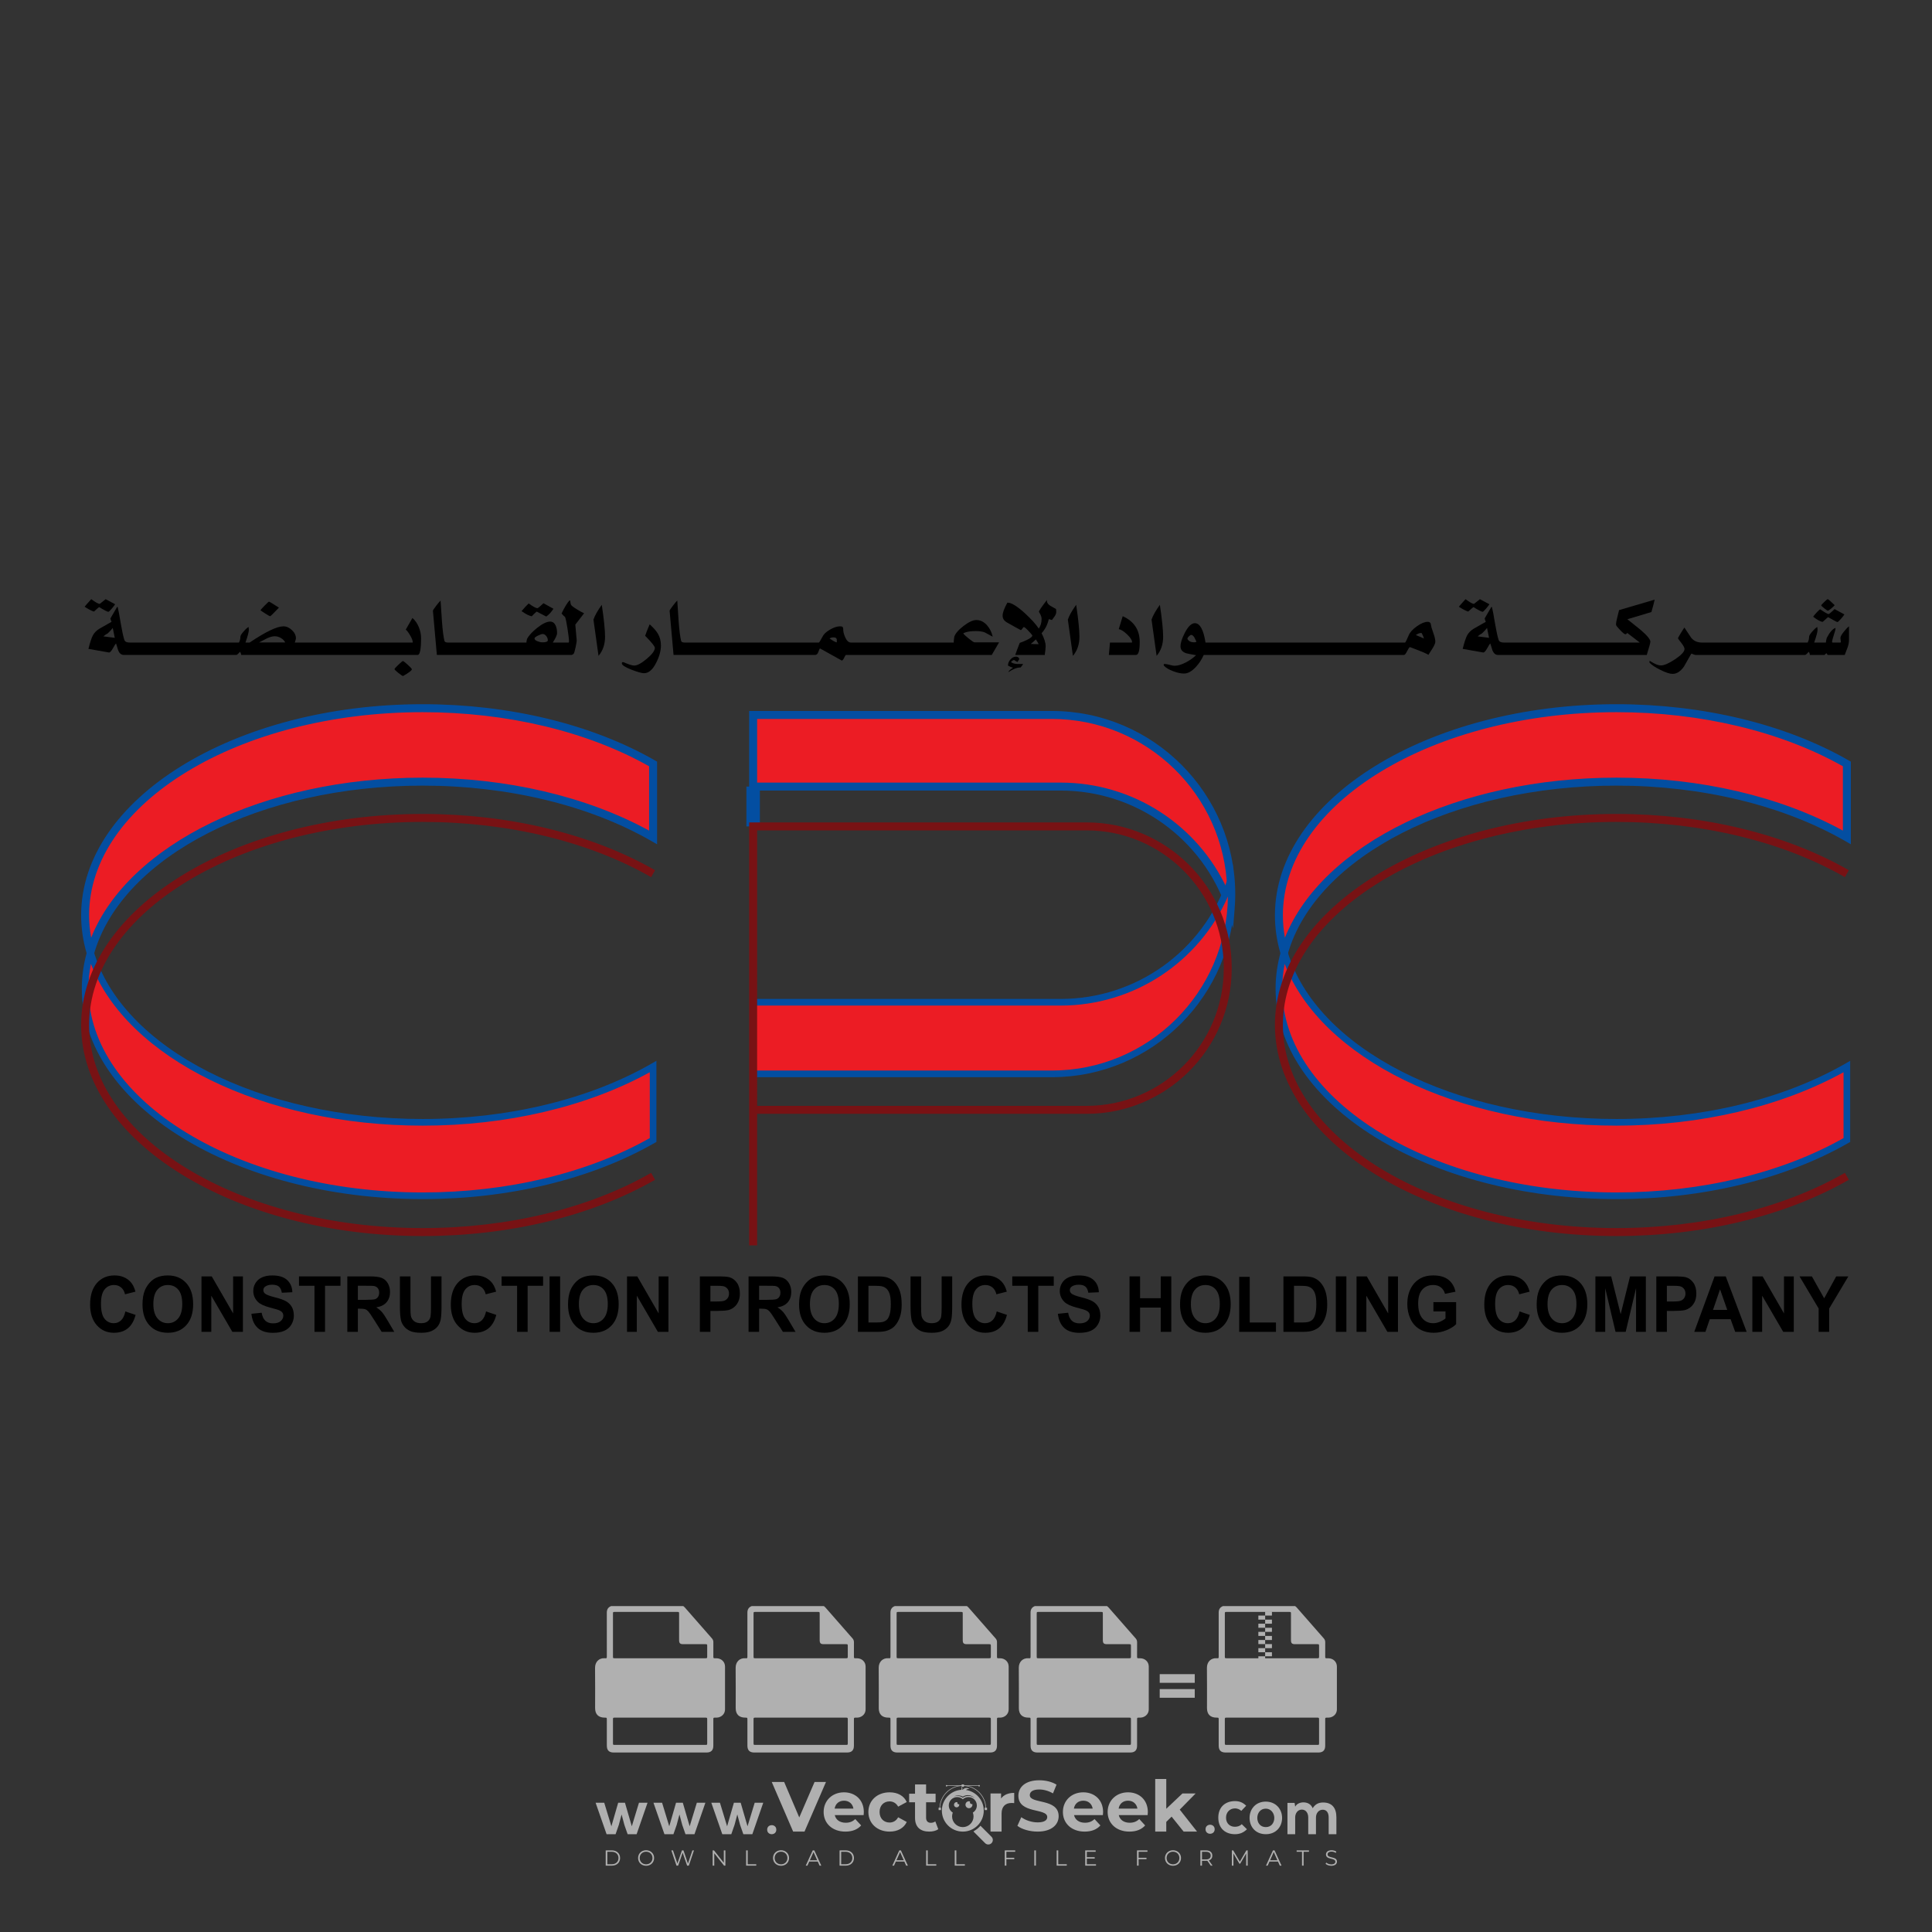 <?xml version="1.0" encoding="iso-8859-1"?>
<!-- Generator: Adobe Illustrator 26.0.1, SVG Export Plug-In . SVG Version: 6.00 Build 0)  -->
<svg version="1.1" id="Layer_1" xmlns="http://www.w3.org/2000/svg" xmlns:xlink="http://www.w3.org/1999/xlink" x="0px" y="0px"
	 viewBox="0 0 500 500" style="enable-background:new 0 0 500 500;" xml:space="preserve">
<rect x="0" y="0" width="500" height="500" fill="#333333" stroke="none"/>
<g id="watermark_1_">
	<g>
		<g id="watermark" style="opacity:0.61;">
			<g>
				<g>
					<g>
						<g>
							<polygon style="fill:#FFFFFF;" points="213.765,461.172 208.204,474.017 205.268,474.017 199.726,461.172 202.938,461.172 
								206.846,470.347 210.81,461.172 							"/>
						</g>
						<g>
							<path style="fill:#FFFFFF;" d="M223.507,469.741h-7.469c0.275,1.23,1.321,1.982,2.826,1.982c1.046,0,1.798-0.312,2.477-0.954
								l1.523,1.651c-0.917,1.046-2.294,1.597-4.074,1.597c-3.413,0-5.634-2.147-5.634-5.083c0-2.954,2.257-5.083,5.267-5.083
								c2.899,0,5.138,1.945,5.138,5.12C223.562,469.191,223.526,469.503,223.507,469.741 M216.002,468.071h4.863
								c-0.202-1.248-1.138-2.055-2.422-2.055C217.139,466.016,216.204,466.805,216.002,468.071"/>
						</g>
						<g>
							<path style="fill:#FFFFFF;" d="M224.735,468.934c0-2.973,2.294-5.083,5.505-5.083c2.074,0,3.707,0.899,4.423,2.514
								l-2.22,1.193c-0.532-0.936-1.321-1.358-2.221-1.358c-1.45,0-2.587,1.009-2.587,2.734c0,1.725,1.138,2.734,2.587,2.734
								c0.899,0,1.688-0.404,2.221-1.358l2.22,1.211c-0.716,1.578-2.349,2.495-4.423,2.495
								C227.029,474.017,224.735,471.907,224.735,468.934"/>
						</g>
						<g>
							<path style="fill:#FFFFFF;" d="M242.828,473.393c-0.587,0.422-1.45,0.624-2.331,0.624c-2.33,0-3.688-1.193-3.688-3.542
								v-4.055h-1.523v-2.202h1.523v-2.404h2.863v2.404h2.459v2.202h-2.459v4.019c0,0.844,0.458,1.303,1.229,1.303
								c0.422,0,0.844-0.128,1.156-0.367L242.828,473.393z"/>
						</g>
					</g>
					<g>
						<path style="fill:#FFFFFF;" d="M262.474,463.997v2.643c-0.238-0.018-0.422-0.037-0.642-0.037
							c-1.578,0-2.624,0.862-2.624,2.753v4.661h-2.863v-9.873h2.734v1.303C259.776,464.493,260.951,463.997,262.474,463.997"/>
					</g>
					<g>
						<path style="fill:#FFFFFF;" d="M263.299,472.53l1.009-2.239c1.083,0.789,2.697,1.339,4.239,1.339
							c1.762,0,2.477-0.587,2.477-1.376c0-2.404-7.469-0.752-7.469-5.524c0-2.184,1.762-4,5.413-4c1.615,0,3.267,0.385,4.459,1.138
							l-0.918,2.257c-1.193-0.679-2.422-1.009-3.56-1.009c-1.761,0-2.44,0.66-2.44,1.468c0,2.367,7.468,0.734,7.468,5.45
							c0,2.147-1.78,3.982-5.45,3.982C266.492,474.017,264.437,473.411,263.299,472.53"/>
					</g>
					<g>
						<path style="fill:#FFFFFF;" d="M285.428,469.741h-7.469c0.275,1.23,1.321,1.982,2.826,1.982c1.046,0,1.798-0.312,2.477-0.954
							l1.523,1.651c-0.918,1.046-2.294,1.597-4.074,1.597c-3.413,0-5.634-2.147-5.634-5.083c0-2.954,2.257-5.083,5.267-5.083
							c2.9,0,5.138,1.945,5.138,5.12C285.484,469.191,285.447,469.503,285.428,469.741 M277.923,468.071h4.863
							c-0.202-1.248-1.138-2.055-2.422-2.055C279.061,466.016,278.125,466.805,277.923,468.071"/>
					</g>
					<g>
						<path style="fill:#FFFFFF;" d="M297.007,469.741h-7.469c0.275,1.23,1.321,1.982,2.826,1.982c1.046,0,1.798-0.312,2.477-0.954
							l1.523,1.651c-0.918,1.046-2.294,1.597-4.074,1.597c-3.413,0-5.634-2.147-5.634-5.083c0-2.954,2.257-5.083,5.267-5.083
							c2.899,0,5.138,1.945,5.138,5.12C297.062,469.191,297.025,469.503,297.007,469.741 M289.501,468.071h4.863
							c-0.202-1.248-1.138-2.055-2.422-2.055C290.639,466.016,289.703,466.805,289.501,468.071"/>
					</g>
					<g>
						<polygon style="fill:#FFFFFF;" points="303.208,470.145 301.831,471.503 301.831,474.017 298.969,474.017 298.969,460.401 
							301.831,460.401 301.831,468.108 306.016,464.144 309.429,464.144 305.318,468.328 309.796,474.017 306.327,474.017 						"/>
					</g>
					<g>
						<path style="fill:#FFFFFF;" d="M256.601,475.359L256.601,475.359l-2.86-2.86c-0.435,0.508-0.953,0.943-1.534,1.284
							c-0.092,0.069-0.186,0.136-0.283,0.199l3.027,3.027c0.456,0.456,1.195,0.456,1.65,0
							C257.057,476.554,257.057,475.815,256.601,475.359"/>
					</g>
					<g>
						<path style="fill:#FFFFFF;" d="M249.984,463.244c0.221-0.173,0.495-0.281,0.797-0.281c0.042,0,0.083,0.002,0.124,0.006
							c-0.214-0.156-0.478-0.249-0.764-0.249c-0.395,0-0.744,0.18-0.981,0.458c-0.051,0-0.1,0.006-0.151,0.008
							c0.039-0.077,0.064-0.162,0.064-0.255c0-0.234-0.143-0.434-0.346-0.519c0.087,0.126,0.138,0.279,0.138,0.445
							c0,0.122-0.031,0.237-0.081,0.341c-2.811,0.201-5.03,2.539-5.03,5.4c0,2.993,2.426,5.42,5.42,5.42
							c2.993,0,5.42-2.426,5.42-5.42C254.595,465.879,252.593,463.635,249.984,463.244 M247.983,464.656
							c0.435,0,0.844,0.112,1.199,0.309c0.374-0.245,0.82-0.387,1.299-0.387c0.711,0,1.348,0.312,1.784,0.806
							c-0.435-0.379-1.004-0.61-1.627-0.61c-0.449,0-0.87,0.12-1.234,0.329c-0.079,0.046-0.156,0.096-0.229,0.15
							c-0.065-0.048-0.133-0.093-0.204-0.134c-0.369-0.219-0.8-0.344-1.26-0.344c-0.3,0-0.588,0.054-0.854,0.152
							C247.196,464.754,247.578,464.656,247.983,464.656 M251.772,469.098c0.115,0.305,0.181,0.634,0.181,0.979
							c0,1.534-1.244,2.777-2.778,2.777c-1.534,0-2.777-1.243-2.777-2.777c0-0.345,0.066-0.674,0.181-0.979
							c-0.62-0.382-1.035-1.064-1.035-1.846c0-1.197,0.971-2.168,2.168-2.168c0.565,0,1.078,0.218,1.463,0.572
							c0.386-0.354,0.899-0.572,1.464-0.572c1.197,0,2.168,0.971,2.168,2.168C252.807,468.034,252.392,468.716,251.772,469.098"/>
					</g>
					<g>
						<path style="fill:#FFFFFF;" d="M251.666,467.061c0,0.497-0.404,0.901-0.901,0.901c-0.497,0-0.901-0.404-0.901-0.901
							s0.404-0.901,0.901-0.901c0.101,0,0.197,0.017,0.287,0.047c-0.03,0.062-0.045,0.132-0.045,0.204
							c0,0.273,0.221,0.494,0.494,0.494c0.05,0,0.099-0.008,0.146-0.022C251.66,466.941,251.666,467,251.666,467.061"/>
					</g>
					<g>
						<path style="fill:#FFFFFF;" d="M248.255,467.061c0,0.376-0.305,0.681-0.681,0.681c-0.376,0-0.681-0.305-0.681-0.681
							s0.305-0.681,0.681-0.681c0.076,0,0.149,0.013,0.217,0.035c-0.023,0.047-0.034,0.1-0.034,0.155
							c0,0.206,0.167,0.374,0.374,0.374c0.038,0,0.075-0.006,0.11-0.017C248.25,466.97,248.255,467.015,248.255,467.061"/>
					</g>
					<g>
						<g>
							<g>
								<rect x="242.908" y="467.83" style="fill:#FFFFFF;" width="0.616" height="0.616"/>
							</g>
							<g>
								<rect x="254.827" y="467.83" style="fill:#FFFFFF;" width="0.616" height="0.616"/>
							</g>
							<g>
								<path style="fill:#FFFFFF;" d="M255.205,468.082h-0.14c0-3.248-2.642-5.89-5.89-5.89c-3.248,0-5.89,2.642-5.89,5.89h-0.14
									c0-1.611,0.627-3.125,1.766-4.264c1.139-1.139,2.653-1.766,4.264-1.766c1.611,0,3.125,0.627,4.264,1.766
									C254.578,464.957,255.205,466.471,255.205,468.082"/>
							</g>
						</g>
						<g>
							<rect x="248.868" y="461.814" style="fill:#FFFFFF;" width="0.616" height="0.616"/>
						</g>
						<g>
							<rect x="244.95" y="462.052" style="fill:#FFFFFF;" width="8.45" height="0.14"/>
						</g>
						<g>
							<path style="fill:#FFFFFF;" d="M245.174,462.15c0,0.108-0.088,0.196-0.196,0.196c-0.108,0-0.196-0.088-0.196-0.196
								c0-0.108,0.088-0.196,0.196-0.196C245.086,461.954,245.174,462.042,245.174,462.15"/>
						</g>
						<g>
							<path style="fill:#FFFFFF;" d="M253.596,462.15c0,0.108-0.088,0.196-0.196,0.196c-0.108,0-0.196-0.088-0.196-0.196
								c0-0.108,0.088-0.196,0.196-0.196C253.509,461.954,253.596,462.042,253.596,462.15"/>
						</g>
					</g>
				</g>
				<g>
					<path style="fill:#FFFFFF;" d="M314.356,473.409c0,1.559-2.364,1.559-2.364,0C311.993,471.851,314.356,471.851,314.356,473.409
						z"/>
				</g>
				<g>
					<g>
						<g>
							<path style="fill:#FFFFFF;" d="M161.739,466.549l1.772,6.088l1.855-6.088h2.215l-2.823,8.14h-2.33l-0.837-2.396l-0.722-2.708
								l-0.722,2.708l-0.837,2.396h-2.33l-2.839-8.14h2.231l1.855,6.088l1.756-6.088H161.739z"/>
						</g>
						<g>
							<path style="fill:#FFFFFF;" d="M176.713,466.549l1.772,6.088l1.855-6.088h2.215l-2.823,8.14h-2.33l-0.837-2.396l-0.722-2.708
								l-0.722,2.708l-0.837,2.396h-2.33l-2.839-8.14h2.231l1.855,6.088l1.756-6.088H176.713z"/>
						</g>
						<g>
							<path style="fill:#FFFFFF;" d="M191.687,466.549l1.772,6.088l1.855-6.088h2.215l-2.823,8.14h-2.33l-0.837-2.396l-0.722-2.708
								l-0.722,2.708l-0.837,2.396h-2.33l-2.839-8.14h2.231l1.855,6.088l1.756-6.088H191.687z"/>
						</g>
					</g>
					<g>
						<path style="fill:#FFFFFF;" d="M200.908,473.52c0,1.559-2.364,1.559-2.364,0C198.545,471.962,200.908,471.962,200.908,473.52z
							"/>
					</g>
					<g>
						<path style="fill:#FFFFFF;" d="M322.71,473.409c-0.935,0.919-1.919,1.28-3.117,1.28c-2.346,0-4.3-1.411-4.3-4.282
							s1.953-4.284,4.3-4.284c1.149,0,2.035,0.329,2.921,1.199l-1.264,1.329c-0.476-0.428-1.066-0.64-1.623-0.64
							c-1.346,0-2.33,0.985-2.33,2.396c0,1.542,1.05,2.362,2.297,2.362c0.64,0,1.28-0.18,1.772-0.672L322.71,473.409z"/>
					</g>
					<g>
						<path style="fill:#FFFFFF;" d="M331.805,470.472c0,2.33-1.591,4.217-4.217,4.217c-2.626,0-4.201-1.887-4.201-4.217
							c0-2.314,1.609-4.217,4.185-4.217C330.149,466.255,331.805,468.158,331.805,470.472z M325.389,470.472
							c0,1.231,0.739,2.38,2.199,2.38c1.46,0,2.199-1.149,2.199-2.38c0-1.215-0.854-2.396-2.199-2.396
							C326.144,468.077,325.389,469.258,325.389,470.472z"/>
					</g>
					<g>
						<path style="fill:#FFFFFF;" d="M338.572,474.689v-4.332c0-1.068-0.559-2.035-1.658-2.035c-1.082,0-1.722,0.967-1.722,2.035
							v4.332h-2.003v-8.107h1.855l0.148,0.985c0.426-0.82,1.362-1.116,2.133-1.116c0.969,0,1.937,0.394,2.396,1.51
							c0.723-1.149,1.658-1.478,2.708-1.478c2.297,0,3.43,1.412,3.43,3.84v4.365h-2.003v-4.365c0-1.066-0.442-1.97-1.526-1.97
							c-1.082,0-1.756,0.935-1.756,2.003v4.332H338.572z"/>
					</g>
				</g>
			</g>
		</g>
		<g style="opacity:0.61;">
			<g>
				<g>
					<path style="fill:#FFFFFF;" d="M345.988,431.299c-0.006-1.224-0.959-2.121-2.189-2.14c-0.924-0.014-0.832,0.12-0.834-0.867
						c-0.003-1.097-0.007-2.194,0.003-3.292c0.003-0.379-0.112-0.691-0.362-0.976c-2.342-2.668-4.678-5.342-7.019-8.011
						c-0.12-0.137-0.275-0.244-0.414-0.366c-6.214,0-12.427,0-18.641,0c-0.794,0.293-1.14,0.868-1.138,1.709
						c0.01,3.748,0.004,7.496,0.004,11.243c0,0.556-0.003,0.589-0.55,0.551c-1.497-0.102-2.516,0.986-2.497,2.492
						c0.044,3.476,0.013,6.953,0.014,10.429c0.001,1.58,0.867,2.443,2.45,2.449c0.582,0.002,0.582,0.002,0.582,0.6
						c0,2.219-0.001,4.438,0.001,6.657c0.001,1.192,0.58,1.771,1.768,1.771c8.013,0.001,16.027,0.001,24.04,0
						c1.168,0,1.755-0.583,1.757-1.745c0.002-2.256,0-4.512,0.001-6.768c0-0.512,0.002-0.511,0.52-0.515
						c0.271-0.002,0.541,0.008,0.809-0.058c0.996-0.246,1.69-1.044,1.694-2.069C346.003,438.696,346.005,434.997,345.988,431.299z
						 M317.537,417.162c5.337,0,10.674,0,16.01,0c0.548,0,0.554,0.007,0.554,0.561c0.001,2.243-0.001,4.486,0.001,6.73
						c0.001,0.811,0.249,1.059,1.06,1.059c1.91,0.001,3.821,0,5.731,0.001c0.458,0,0.479,0.021,0.481,0.483
						c0.003,0.887,0.002,1.775,0,2.662c-0.001,0.477-0.024,0.498-0.504,0.499c-3.895,0.001-7.79,0-11.684,0
						c-3.882,0-7.765,0-11.647,0c-0.55,0-0.552-0.001-0.552-0.561c-0.001-3.624-0.001-7.247,0-10.871
						C316.987,417.166,316.991,417.162,317.537,417.162z M340.822,451.579c-3.883,0.001-7.766,0-11.65,0c-3.871,0-7.742,0-11.613,0
						c-0.572,0-0.574-0.002-0.574-0.579c-0.001-1.997-0.001-3.994,0.001-5.991c0-0.464,0.023-0.486,0.478-0.487
						c7.803-0.001,15.607-0.001,23.41,0c0.478,0,0.499,0.02,0.499,0.503c0.002,1.997,0.001,3.994,0,5.991
						C341.375,451.574,341.37,451.579,340.822,451.579z"/>
				</g>
				<g>
					<g>
						<rect x="327.418" y="417.053" style="fill:#FFFFFF;" width="1.757" height="1.054"/>
					</g>
					<g>
						<rect x="325.662" y="418.107" style="fill:#FFFFFF;" width="1.757" height="1.054"/>
					</g>
					<g>
						<rect x="327.418" y="419.161" style="fill:#FFFFFF;" width="1.757" height="1.054"/>
					</g>
					<g>
						<rect x="325.662" y="420.215" style="fill:#FFFFFF;" width="1.757" height="1.054"/>
					</g>
					<g>
						<rect x="327.418" y="421.269" style="fill:#FFFFFF;" width="1.757" height="1.054"/>
					</g>
					<g>
						<rect x="325.662" y="422.323" style="fill:#FFFFFF;" width="1.757" height="1.054"/>
					</g>
					<g>
						<rect x="327.418" y="423.378" style="fill:#FFFFFF;" width="1.757" height="1.054"/>
					</g>
					<g>
						<rect x="325.662" y="424.432" style="fill:#FFFFFF;" width="1.757" height="1.054"/>
					</g>
					<g>
						<rect x="327.418" y="425.486" style="fill:#FFFFFF;" width="1.757" height="1.054"/>
					</g>
					<g>
						<rect x="325.662" y="426.54" style="fill:#FFFFFF;" width="1.757" height="1.054"/>
					</g>
					<g>
						<rect x="327.418" y="427.594" style="fill:#FFFFFF;" width="1.757" height="1.054"/>
					</g>
					<g>
						<rect x="325.662" y="428.648" style="fill:#FFFFFF;" width="1.757" height="1.054"/>
					</g>
				</g>
			</g>
			<g>
				<path style="fill:#FFFFFF;" d="M187.637,431.299c-0.006-1.224-0.959-2.121-2.189-2.14c-0.924-0.014-0.832,0.12-0.834-0.867
					c-0.003-1.097-0.007-2.194,0.003-3.292c0.003-0.379-0.112-0.691-0.362-0.976c-2.342-2.668-4.678-5.342-7.019-8.011
					c-0.12-0.137-0.275-0.244-0.414-0.366c-6.214,0-12.427,0-18.641,0c-0.794,0.293-1.14,0.868-1.138,1.709
					c0.01,3.748,0.004,7.496,0.004,11.243c0,0.556-0.003,0.589-0.55,0.551c-1.497-0.102-2.516,0.986-2.497,2.492
					c0.044,3.476,0.013,6.953,0.014,10.429c0.001,1.58,0.867,2.443,2.45,2.449c0.582,0.002,0.582,0.002,0.582,0.6
					c0,2.219-0.001,4.438,0.001,6.657c0.001,1.192,0.58,1.771,1.768,1.771c8.013,0.001,16.027,0.001,24.04,0
					c1.168,0,1.755-0.583,1.757-1.745c0.002-2.256,0-4.512,0.001-6.768c0-0.512,0.002-0.511,0.52-0.515
					c0.271-0.002,0.541,0.008,0.809-0.058c0.996-0.246,1.69-1.044,1.694-2.069C187.652,438.696,187.655,434.997,187.637,431.299z
					 M159.187,417.162c5.337,0,10.674,0,16.01,0c0.548,0,0.554,0.007,0.554,0.561c0.001,2.243-0.001,4.486,0.001,6.73
					c0.001,0.811,0.249,1.059,1.06,1.059c1.91,0.001,3.821,0,5.731,0.001c0.458,0,0.479,0.021,0.481,0.483
					c0.003,0.887,0.002,1.775,0,2.662c-0.001,0.477-0.024,0.498-0.504,0.499c-3.895,0.001-7.79,0-11.684,0
					c-3.882,0-7.765,0-11.647,0c-0.55,0-0.552-0.001-0.552-0.561c-0.001-3.624-0.001-7.247,0-10.871
					C158.636,417.166,158.64,417.162,159.187,417.162z M182.472,451.579c-3.883,0.001-7.766,0-11.65,0c-3.871,0-7.742,0-11.613,0
					c-0.572,0-0.574-0.002-0.574-0.579c-0.001-1.997-0.001-3.994,0.001-5.991c0-0.464,0.023-0.486,0.478-0.487
					c7.803-0.001,15.607-0.001,23.41,0c0.478,0,0.499,0.02,0.499,0.503c0.002,1.997,0.001,3.994,0,5.991
					C183.024,451.574,183.019,451.579,182.472,451.579z"/>
			</g>
			<g>
				<path style="fill:#FFFFFF;" d="M159.779,440.669v-7.897h2.779c0.375,0,0.726,0.061,1.053,0.182
					c0.327,0.121,0.612,0.292,0.855,0.513c0.242,0.221,0.434,0.483,0.573,0.789c0.14,0.305,0.21,0.642,0.21,1.009
					c0,0.375-0.07,0.715-0.21,1.02c-0.14,0.305-0.331,0.568-0.573,0.789c-0.243,0.221-0.528,0.392-0.855,0.513
					c-0.327,0.121-0.678,0.182-1.053,0.182h-1.29v2.901H159.779z M162.58,436.356c0.39,0,0.684-0.111,0.882-0.331
					c0.199-0.22,0.298-0.474,0.298-0.761c0-0.14-0.024-0.276-0.072-0.408c-0.048-0.132-0.121-0.248-0.221-0.347
					c-0.099-0.099-0.223-0.178-0.37-0.237c-0.147-0.059-0.32-0.089-0.518-0.089h-1.312v2.173H162.58z"/>
				<path style="fill:#FFFFFF;" d="M166.308,432.771h1.731l3.177,5.294h0.088l-0.088-1.522v-3.772h1.478v7.897h-1.566l-3.353-5.592
					h-0.088l0.088,1.522v4.07h-1.467V432.771z"/>
				<path style="fill:#FFFFFF;" d="M177.922,436.334h3.872c0.022,0.089,0.04,0.195,0.055,0.32c0.014,0.125,0.022,0.25,0.022,0.375
					c0,0.507-0.077,0.985-0.231,1.434c-0.154,0.449-0.397,0.849-0.728,1.202c-0.353,0.375-0.776,0.666-1.268,0.871
					c-0.493,0.206-1.055,0.309-1.688,0.309c-0.574,0-1.114-0.103-1.622-0.309c-0.507-0.206-0.948-0.492-1.323-0.86
					c-0.375-0.367-0.673-0.803-0.894-1.307c-0.221-0.504-0.331-1.053-0.331-1.649c0-0.595,0.11-1.145,0.331-1.649
					c0.221-0.504,0.518-0.939,0.894-1.307c0.375-0.367,0.816-0.654,1.323-0.86c0.507-0.206,1.048-0.309,1.622-0.309
					c0.64,0,1.211,0.11,1.715,0.331c0.504,0.221,0.935,0.526,1.296,0.915l-1.025,1.004c-0.258-0.272-0.544-0.48-0.861-0.623
					c-0.316-0.143-0.695-0.215-1.136-0.215c-0.361,0-0.703,0.065-1.026,0.193c-0.324,0.129-0.607,0.311-0.85,0.546
					c-0.242,0.235-0.436,0.52-0.579,0.855c-0.143,0.335-0.215,0.708-0.215,1.119c0,0.412,0.072,0.785,0.215,1.12
					c0.143,0.335,0.338,0.62,0.584,0.855c0.246,0.235,0.531,0.418,0.855,0.546c0.323,0.129,0.669,0.193,1.037,0.193
					c0.419,0,0.773-0.061,1.064-0.182c0.29-0.121,0.538-0.278,0.744-0.469c0.148-0.132,0.275-0.3,0.381-0.502
					c0.106-0.202,0.189-0.428,0.248-0.678h-2.482V436.334z"/>
			</g>
			<g>
				<path style="fill:#FFFFFF;" d="M224.019,431.299c-0.006-1.224-0.959-2.121-2.189-2.14c-0.924-0.014-0.832,0.12-0.834-0.867
					c-0.003-1.097-0.007-2.194,0.003-3.292c0.003-0.379-0.112-0.691-0.362-0.976c-2.342-2.668-4.678-5.342-7.019-8.011
					c-0.12-0.137-0.275-0.244-0.414-0.366c-6.214,0-12.427,0-18.641,0c-0.794,0.293-1.14,0.868-1.138,1.709
					c0.01,3.748,0.004,7.496,0.004,11.243c0,0.556-0.003,0.589-0.55,0.551c-1.497-0.102-2.516,0.986-2.497,2.492
					c0.044,3.476,0.013,6.953,0.014,10.429c0.001,1.58,0.867,2.443,2.45,2.449c0.582,0.002,0.582,0.002,0.582,0.6
					c0,2.219-0.001,4.438,0.001,6.657c0.001,1.192,0.58,1.771,1.768,1.771c8.013,0.001,16.027,0.001,24.04,0
					c1.168,0,1.755-0.583,1.757-1.745c0.002-2.256,0-4.512,0.001-6.768c0-0.512,0.002-0.511,0.52-0.515
					c0.271-0.002,0.541,0.008,0.809-0.058c0.997-0.246,1.69-1.044,1.694-2.069C224.034,438.696,224.036,434.997,224.019,431.299z
					 M195.568,417.162c5.337,0,10.674,0,16.01,0c0.548,0,0.554,0.007,0.554,0.561c0.001,2.243-0.001,4.486,0.001,6.73
					c0.001,0.811,0.249,1.059,1.06,1.059c1.91,0.001,3.821,0,5.731,0.001c0.458,0,0.479,0.021,0.481,0.483
					c0.003,0.887,0.002,1.775,0,2.662c-0.001,0.477-0.024,0.498-0.504,0.499c-3.895,0.001-7.79,0-11.684,0
					c-3.882,0-7.765,0-11.647,0c-0.55,0-0.552-0.001-0.552-0.561c-0.001-3.624-0.001-7.247,0-10.871
					C195.018,417.166,195.022,417.162,195.568,417.162z M218.854,451.579c-3.883,0.001-7.766,0-11.65,0c-3.871,0-7.742,0-11.613,0
					c-0.572,0-0.574-0.002-0.574-0.579c-0.001-1.997-0.001-3.994,0.001-5.991c0-0.464,0.023-0.486,0.478-0.487
					c7.803-0.001,15.607-0.001,23.41,0c0.478,0,0.499,0.02,0.499,0.503c0.002,1.997,0.001,3.994,0,5.991
					C219.406,451.574,219.401,451.579,218.854,451.579z"/>
			</g>
			<g>
				<path style="fill:#FFFFFF;" d="M205.111,432.771h1.699l2.967,7.897h-1.644l-0.651-1.886h-3.044l-0.651,1.886h-1.643
					L205.111,432.771z M206.997,437.415l-0.706-1.974l-0.287-0.96h-0.088l-0.287,0.96l-0.706,1.974H206.997z"/>
				<path style="fill:#FFFFFF;" d="M211.331,434.536c-0.125,0-0.245-0.024-0.359-0.072c-0.114-0.048-0.213-0.114-0.298-0.199
					c-0.084-0.084-0.151-0.182-0.198-0.292c-0.048-0.11-0.072-0.232-0.072-0.364s0.024-0.254,0.072-0.364
					c0.048-0.11,0.114-0.208,0.198-0.292c0.084-0.084,0.184-0.151,0.298-0.198c0.114-0.048,0.233-0.072,0.359-0.072
					c0.257,0,0.478,0.09,0.662,0.27c0.184,0.181,0.276,0.399,0.276,0.656s-0.092,0.476-0.276,0.656
					C211.809,434.446,211.589,434.536,211.331,434.536z M210.615,440.669v-5.404h1.445v5.404H210.615z"/>
			</g>
			<g>
				<path style="fill:#FFFFFF;" d="M261.044,431.299c-0.006-1.224-0.959-2.121-2.189-2.14c-0.924-0.014-0.832,0.12-0.834-0.867
					c-0.003-1.097-0.007-2.194,0.003-3.292c0.003-0.379-0.112-0.691-0.362-0.976c-2.342-2.668-4.678-5.342-7.019-8.011
					c-0.12-0.137-0.275-0.244-0.414-0.366c-6.214,0-12.427,0-18.641,0c-0.794,0.293-1.14,0.868-1.138,1.709
					c0.01,3.748,0.004,7.496,0.004,11.243c0,0.556-0.003,0.589-0.55,0.551c-1.497-0.102-2.516,0.986-2.497,2.492
					c0.044,3.476,0.013,6.953,0.014,10.429c0.001,1.58,0.867,2.443,2.45,2.449c0.582,0.002,0.582,0.002,0.582,0.6
					c0,2.219-0.001,4.438,0.001,6.657c0.001,1.192,0.58,1.771,1.768,1.771c8.013,0.001,16.027,0.001,24.04,0
					c1.168,0,1.755-0.583,1.757-1.745c0.002-2.256,0-4.512,0.001-6.768c0-0.512,0.002-0.511,0.52-0.515
					c0.271-0.002,0.541,0.008,0.809-0.058c0.996-0.246,1.69-1.044,1.694-2.069C261.059,438.696,261.061,434.997,261.044,431.299z
					 M232.593,417.162c5.337,0,10.674,0,16.01,0c0.548,0,0.554,0.007,0.554,0.561c0.001,2.243-0.001,4.486,0.001,6.73
					c0.001,0.811,0.249,1.059,1.06,1.059c1.91,0.001,3.821,0,5.731,0.001c0.458,0,0.479,0.021,0.481,0.483
					c0.003,0.887,0.002,1.775,0,2.662c-0.001,0.477-0.024,0.498-0.504,0.499c-3.895,0.001-7.79,0-11.684,0
					c-3.882,0-7.765,0-11.647,0c-0.55,0-0.552-0.001-0.552-0.561c-0.001-3.624-0.001-7.247,0-10.871
					C232.042,417.166,232.047,417.162,232.593,417.162z M255.878,451.579c-3.883,0.001-7.766,0-11.65,0c-3.871,0-7.742,0-11.613,0
					c-0.572,0-0.574-0.002-0.574-0.579c-0.001-1.997-0.001-3.994,0.001-5.991c0-0.464,0.023-0.486,0.478-0.487
					c7.803-0.001,15.607-0.001,23.41,0c0.478,0,0.499,0.02,0.499,0.503c0.002,1.997,0.001,3.994,0,5.991
					C256.431,451.574,256.426,451.579,255.878,451.579z"/>
			</g>
			<g>
				<path style="fill:#FFFFFF;" d="M236.361,440.845c-0.338,0-0.662-0.048-0.971-0.143c-0.309-0.095-0.592-0.239-0.849-0.43
					c-0.257-0.191-0.481-0.425-0.673-0.7c-0.191-0.276-0.342-0.597-0.452-0.965l1.401-0.551c0.103,0.397,0.283,0.726,0.54,0.987
					c0.257,0.261,0.596,0.392,1.015,0.392c0.154,0,0.303-0.02,0.447-0.061c0.143-0.04,0.272-0.099,0.386-0.176
					s0.204-0.175,0.27-0.292c0.066-0.118,0.099-0.254,0.099-0.408c0-0.147-0.026-0.279-0.077-0.397
					c-0.051-0.117-0.138-0.227-0.259-0.331c-0.121-0.103-0.28-0.202-0.475-0.298c-0.195-0.095-0.435-0.195-0.722-0.298l-0.485-0.176
					c-0.213-0.073-0.429-0.173-0.645-0.298c-0.217-0.125-0.413-0.276-0.59-0.452c-0.177-0.176-0.322-0.384-0.436-0.623
					c-0.114-0.239-0.171-0.509-0.171-0.81c0-0.309,0.06-0.597,0.182-0.866c0.121-0.268,0.294-0.503,0.518-0.706
					c0.224-0.202,0.492-0.36,0.805-0.474s0.66-0.171,1.042-0.171c0.397,0,0.74,0.053,1.031,0.16
					c0.291,0.107,0.537,0.243,0.739,0.408c0.202,0.165,0.366,0.348,0.491,0.546c0.125,0.199,0.217,0.386,0.276,0.563l-1.312,0.551
					c-0.074-0.221-0.208-0.419-0.402-0.596c-0.195-0.176-0.462-0.265-0.8-0.265c-0.324,0-0.592,0.075-0.805,0.226
					c-0.213,0.151-0.32,0.348-0.32,0.59c0,0.235,0.103,0.436,0.309,0.601c0.206,0.165,0.533,0.325,0.982,0.48l0.497,0.165
					c0.316,0.111,0.605,0.237,0.866,0.381c0.261,0.143,0.485,0.314,0.673,0.513c0.187,0.199,0.331,0.425,0.43,0.678
					c0.1,0.254,0.149,0.546,0.149,0.877c0,0.412-0.083,0.767-0.248,1.064c-0.165,0.298-0.377,0.542-0.634,0.734
					c-0.258,0.191-0.548,0.335-0.872,0.43C236.986,440.797,236.67,440.845,236.361,440.845z"/>
				<path style="fill:#FFFFFF;" d="M239.516,432.771h1.61l1.633,4.754l0.287,1.015h0.088l0.309-1.015l1.699-4.754h1.61l-2.879,7.897
					h-1.566L239.516,432.771z"/>
				<path style="fill:#FFFFFF;" d="M251.097,436.334h3.871c0.022,0.089,0.04,0.195,0.055,0.32c0.015,0.125,0.023,0.25,0.023,0.375
					c0,0.507-0.078,0.985-0.232,1.434c-0.154,0.449-0.397,0.849-0.728,1.202c-0.353,0.375-0.775,0.666-1.268,0.871
					c-0.493,0.206-1.055,0.309-1.688,0.309c-0.574,0-1.114-0.103-1.621-0.309c-0.507-0.206-0.949-0.492-1.324-0.86
					c-0.375-0.367-0.673-0.803-0.894-1.307c-0.22-0.504-0.331-1.053-0.331-1.649c0-0.595,0.11-1.145,0.331-1.649
					c0.221-0.504,0.518-0.939,0.894-1.307c0.375-0.367,0.816-0.654,1.324-0.86c0.507-0.206,1.047-0.309,1.621-0.309
					c0.64,0,1.211,0.11,1.715,0.331c0.504,0.221,0.936,0.526,1.296,0.915l-1.026,1.004c-0.257-0.272-0.544-0.48-0.861-0.623
					c-0.316-0.143-0.694-0.215-1.136-0.215c-0.36,0-0.702,0.065-1.026,0.193c-0.323,0.129-0.607,0.311-0.849,0.546
					c-0.243,0.235-0.436,0.52-0.579,0.855c-0.143,0.335-0.215,0.708-0.215,1.119c0,0.412,0.072,0.785,0.215,1.12
					c0.143,0.335,0.338,0.62,0.585,0.855c0.246,0.235,0.531,0.418,0.854,0.546c0.324,0.129,0.669,0.193,1.037,0.193
					c0.419,0,0.774-0.061,1.064-0.182c0.29-0.121,0.539-0.278,0.745-0.469c0.147-0.132,0.274-0.3,0.38-0.502
					c0.107-0.202,0.189-0.428,0.248-0.678h-2.482V436.334z"/>
			</g>
			<g>
				<path style="fill:#FFFFFF;" d="M297.3,431.299c-0.006-1.224-0.959-2.121-2.189-2.14c-0.924-0.014-0.832,0.12-0.834-0.867
					c-0.003-1.097-0.007-2.194,0.003-3.292c0.003-0.379-0.112-0.691-0.362-0.976c-2.342-2.668-4.678-5.342-7.019-8.011
					c-0.12-0.137-0.275-0.244-0.414-0.366c-6.214,0-12.427,0-18.641,0c-0.794,0.293-1.14,0.868-1.138,1.709
					c0.01,3.748,0.004,7.496,0.004,11.243c0,0.556-0.003,0.589-0.55,0.551c-1.497-0.102-2.516,0.986-2.497,2.492
					c0.044,3.476,0.013,6.953,0.014,10.429c0.001,1.58,0.867,2.443,2.45,2.449c0.582,0.002,0.582,0.002,0.582,0.6
					c0,2.219-0.001,4.438,0.001,6.657c0.001,1.192,0.58,1.771,1.768,1.771c8.013,0.001,16.027,0.001,24.04,0
					c1.168,0,1.755-0.583,1.757-1.745c0.002-2.256,0-4.512,0.001-6.768c0-0.512,0.002-0.511,0.52-0.515
					c0.271-0.002,0.541,0.008,0.809-0.058c0.996-0.246,1.69-1.044,1.694-2.069C297.315,438.696,297.318,434.997,297.3,431.299z
					 M268.85,417.162c5.337,0,10.674,0,16.01,0c0.548,0,0.554,0.007,0.554,0.561c0.001,2.243-0.001,4.486,0.001,6.73
					c0.001,0.811,0.249,1.059,1.06,1.059c1.91,0.001,3.821,0,5.731,0.001c0.458,0,0.479,0.021,0.481,0.483
					c0.003,0.887,0.002,1.775,0,2.662c-0.001,0.477-0.024,0.498-0.504,0.499c-3.895,0.001-7.79,0-11.684,0
					c-3.882,0-7.765,0-11.647,0c-0.55,0-0.552-0.001-0.552-0.561c-0.001-3.624-0.001-7.247,0-10.871
					C268.299,417.166,268.303,417.162,268.85,417.162z M292.135,451.579c-3.883,0.001-7.766,0-11.65,0c-3.871,0-7.742,0-11.613,0
					c-0.572,0-0.574-0.002-0.574-0.579c-0.001-1.997-0.001-3.994,0.001-5.991c0-0.464,0.023-0.486,0.478-0.487
					c7.803-0.001,15.607-0.001,23.41,0c0.478,0,0.499,0.02,0.499,0.503c0.001,1.997,0.001,3.994,0,5.991
					C292.687,451.574,292.682,451.579,292.135,451.579z"/>
			</g>
			<g>
				<path style="fill:#FFFFFF;" d="M272.966,434.183v1.831h3.165v1.412h-3.165v1.831h3.518v1.412h-5.007v-7.897h5.007v1.412H272.966
					z"/>
				<path style="fill:#FFFFFF;" d="M277.852,440.669v-7.897h2.779c0.375,0,0.726,0.061,1.053,0.182
					c0.327,0.121,0.612,0.292,0.855,0.513c0.243,0.221,0.434,0.483,0.574,0.789c0.14,0.305,0.209,0.642,0.209,1.009
					c0,0.375-0.07,0.715-0.209,1.02c-0.14,0.305-0.331,0.568-0.574,0.789c-0.243,0.221-0.528,0.392-0.855,0.513
					c-0.327,0.121-0.678,0.182-1.053,0.182h-1.29v2.901H277.852z M280.653,436.356c0.389,0,0.684-0.111,0.882-0.331
					c0.199-0.22,0.298-0.474,0.298-0.761c0-0.14-0.024-0.276-0.072-0.408c-0.048-0.132-0.121-0.248-0.221-0.347
					c-0.099-0.099-0.222-0.178-0.37-0.237c-0.147-0.059-0.32-0.089-0.518-0.089h-1.312v2.173H280.653z"/>
				<path style="fill:#FFFFFF;" d="M286.797,440.845c-0.338,0-0.662-0.048-0.971-0.143c-0.309-0.095-0.592-0.239-0.849-0.43
					c-0.257-0.191-0.482-0.425-0.673-0.7c-0.191-0.276-0.342-0.597-0.452-0.965l1.401-0.551c0.103,0.397,0.283,0.726,0.541,0.987
					c0.257,0.261,0.595,0.392,1.015,0.392c0.154,0,0.303-0.02,0.447-0.061c0.143-0.04,0.272-0.099,0.386-0.176
					c0.114-0.077,0.204-0.175,0.27-0.292c0.066-0.118,0.1-0.254,0.1-0.408c0-0.147-0.026-0.279-0.077-0.397
					c-0.051-0.117-0.138-0.227-0.259-0.331c-0.121-0.103-0.279-0.202-0.474-0.298c-0.195-0.095-0.436-0.195-0.723-0.298
					l-0.485-0.176c-0.213-0.073-0.428-0.173-0.645-0.298c-0.217-0.125-0.414-0.276-0.59-0.452c-0.176-0.176-0.322-0.384-0.436-0.623
					c-0.114-0.239-0.171-0.509-0.171-0.81c0-0.309,0.061-0.597,0.182-0.866c0.121-0.268,0.294-0.503,0.518-0.706
					c0.224-0.202,0.493-0.36,0.805-0.474c0.312-0.114,0.66-0.171,1.042-0.171c0.397,0,0.741,0.053,1.031,0.16
					c0.29,0.107,0.537,0.243,0.739,0.408c0.202,0.165,0.365,0.348,0.491,0.546c0.125,0.199,0.217,0.386,0.276,0.563l-1.312,0.551
					c-0.074-0.221-0.208-0.419-0.403-0.596c-0.195-0.176-0.462-0.265-0.799-0.265c-0.324,0-0.592,0.075-0.805,0.226
					c-0.213,0.151-0.32,0.348-0.32,0.59c0,0.235,0.103,0.436,0.309,0.601c0.206,0.165,0.533,0.325,0.982,0.48l0.496,0.165
					c0.316,0.111,0.605,0.237,0.866,0.381c0.261,0.143,0.485,0.314,0.673,0.513c0.187,0.199,0.331,0.425,0.43,0.678
					c0.099,0.254,0.149,0.546,0.149,0.877c0,0.412-0.083,0.767-0.248,1.064c-0.165,0.298-0.377,0.542-0.634,0.734
					c-0.258,0.191-0.548,0.335-0.872,0.43C287.422,440.797,287.105,440.845,286.797,440.845z"/>
			</g>
			<g>
				<path style="fill:#FFFFFF;" d="M321.394,439.168l4.004-4.985h-3.827v-1.412h5.559v1.5l-3.96,4.985h4.004v1.412h-5.779V439.168z"
					/>
				<path style="fill:#FFFFFF;" d="M328.409,432.771h1.489v7.897h-1.489V432.771z"/>
				<path style="fill:#FFFFFF;" d="M331.486,440.669v-7.897h2.779c0.375,0,0.726,0.061,1.053,0.182
					c0.327,0.121,0.612,0.292,0.855,0.513s0.434,0.483,0.574,0.789c0.14,0.305,0.209,0.642,0.209,1.009
					c0,0.375-0.07,0.715-0.209,1.02c-0.14,0.305-0.331,0.568-0.574,0.789c-0.243,0.221-0.528,0.392-0.855,0.513
					c-0.327,0.121-0.678,0.182-1.053,0.182h-1.29v2.901H331.486z M334.288,436.356c0.389,0,0.684-0.111,0.882-0.331
					c0.199-0.22,0.298-0.474,0.298-0.761c0-0.14-0.024-0.276-0.072-0.408c-0.048-0.132-0.121-0.248-0.221-0.347
					c-0.099-0.099-0.222-0.178-0.37-0.237c-0.147-0.059-0.32-0.089-0.518-0.089h-1.312v2.173H334.288z"/>
			</g>
		</g>
		<g style="opacity:0.61;">
			<path style="fill:#FFFFFF;" d="M300.133,433.27h9.067v2.242h-9.067V433.27z M300.133,437.136h9.067v2.243h-9.067V437.136z"/>
		</g>
	</g>
	<g style="opacity:0.61;">
		<path style="fill:#FFFFFF;" d="M156.756,478.878h1.607c1.263,0,2.114,0.812,2.114,1.974c0,1.161-0.851,1.973-2.114,1.973h-1.607
			V478.878z M158.34,482.464c1.049,0,1.725-0.665,1.725-1.612c0-0.947-0.677-1.613-1.725-1.613h-1.167v3.225H158.34z"/>
		<path style="fill:#FFFFFF;" d="M165.139,480.851c0-1.15,0.879-2.007,2.075-2.007c1.184,0,2.069,0.851,2.069,2.007
			c0,1.156-0.885,2.007-2.069,2.007C166.019,482.858,165.139,482.002,165.139,480.851z M168.866,480.851
			c0-0.942-0.705-1.635-1.652-1.635c-0.953,0-1.663,0.693-1.663,1.635c0,0.941,0.71,1.635,1.663,1.635
			C168.162,482.486,168.866,481.793,168.866,480.851z"/>
		<path style="fill:#FFFFFF;" d="M179.596,478.878l-1.331,3.947h-0.44l-1.156-3.366l-1.161,3.366h-0.434l-1.331-3.947h0.429
			l1.139,3.394l1.178-3.394h0.389l1.161,3.411l1.156-3.411H179.596z"/>
		<path style="fill:#FFFFFF;" d="M187.731,478.878v3.947h-0.344l-2.537-3.202v3.202h-0.417v-3.947h0.344l2.543,3.203v-3.203H187.731
			z"/>
		<path style="fill:#FFFFFF;" d="M193.093,478.878h0.417v3.586h2.21v0.361h-2.627V478.878z"/>
		<path style="fill:#FFFFFF;" d="M200.061,480.851c0-1.15,0.879-2.007,2.075-2.007c1.184,0,2.069,0.851,2.069,2.007
			c0,1.156-0.885,2.007-2.069,2.007C200.941,482.858,200.061,482.002,200.061,480.851z M203.788,480.851
			c0-0.942-0.705-1.635-1.652-1.635c-0.953,0-1.663,0.693-1.663,1.635c0,0.941,0.71,1.635,1.663,1.635
			C203.083,482.486,203.788,481.793,203.788,480.851z"/>
		<path style="fill:#FFFFFF;" d="M211.636,481.77h-2.199l-0.474,1.054h-0.434l1.804-3.947h0.412l1.804,3.947h-0.44L211.636,481.77z
			 M211.484,481.432l-0.947-2.12l-0.947,2.12H211.484z"/>
		<path style="fill:#FFFFFF;" d="M217.28,478.878h1.607c1.263,0,2.114,0.812,2.114,1.974c0,1.161-0.851,1.973-2.114,1.973h-1.607
			V478.878z M218.864,482.464c1.049,0,1.725-0.665,1.725-1.612c0-0.947-0.677-1.613-1.725-1.613h-1.167v3.225H218.864z"/>
		<path style="fill:#FFFFFF;" d="M234.041,481.77h-2.199l-0.474,1.054h-0.434l1.804-3.947h0.412l1.804,3.947h-0.44L234.041,481.77z
			 M233.889,481.432l-0.947-2.12l-0.947,2.12H233.889z"/>
		<path style="fill:#FFFFFF;" d="M239.685,478.878h0.417v3.586h2.21v0.361h-2.627V478.878z"/>
		<path style="fill:#FFFFFF;" d="M247.082,478.878h0.417v3.586h2.21v0.361h-2.627V478.878z"/>
		<path style="fill:#FFFFFF;" d="M260.449,479.239v1.551h2.041v0.361h-2.041v1.675h-0.417v-3.947h2.706v0.361H260.449z"/>
		<path style="fill:#FFFFFF;" d="M267.678,478.878h0.417v3.947h-0.417V478.878z"/>
		<path style="fill:#FFFFFF;" d="M273.456,478.878h0.417v3.586h2.21v0.361h-2.627V478.878z"/>
		<path style="fill:#FFFFFF;" d="M283.644,482.464v0.361h-2.791v-3.947h2.706v0.361h-2.289v1.404h2.041v0.355h-2.041v1.466H283.644z
			"/>
		<path style="fill:#FFFFFF;" d="M294.672,479.239v1.551h2.041v0.361h-2.041v1.675h-0.417v-3.947h2.706v0.361H294.672z"/>
		<path style="fill:#FFFFFF;" d="M301.5,480.851c0-1.15,0.879-2.007,2.075-2.007c1.184,0,2.069,0.851,2.069,2.007
			c0,1.156-0.885,2.007-2.069,2.007C302.379,482.858,301.5,482.002,301.5,480.851z M305.226,480.851
			c0-0.942-0.705-1.635-1.652-1.635c-0.953,0-1.663,0.693-1.663,1.635c0,0.941,0.71,1.635,1.663,1.635
			C304.522,482.486,305.226,481.793,305.226,480.851z"/>
		<path style="fill:#FFFFFF;" d="M313.351,482.825l-0.902-1.269c-0.102,0.011-0.203,0.017-0.316,0.017h-1.06v1.252h-0.417v-3.947
			h1.477c1.004,0,1.613,0.507,1.613,1.353c0,0.62-0.327,1.054-0.902,1.24l0.964,1.353H313.351z M313.328,480.231
			c0-0.632-0.417-0.992-1.207-0.992h-1.048v1.979h1.048C312.911,481.218,313.328,480.851,313.328,480.231z"/>
		<path style="fill:#FFFFFF;" d="M322.907,478.878v3.947h-0.4v-3.158l-1.551,2.656h-0.197l-1.551-2.639v3.14h-0.4v-3.947h0.344
			l1.714,2.926l1.697-2.926H322.907z"/>
		<path style="fill:#FFFFFF;" d="M330.744,481.77h-2.199l-0.473,1.054h-0.434l1.804-3.947h0.411l1.804,3.947h-0.44L330.744,481.77z
			 M330.592,481.432l-0.947-2.12l-0.947,2.12H330.592z"/>
		<path style="fill:#FFFFFF;" d="M336.957,479.239h-1.387v-0.361h3.192v0.361h-1.387v3.586h-0.417V479.239z"/>
		<path style="fill:#FFFFFF;" d="M343.063,482.346l0.164-0.321c0.282,0.276,0.784,0.479,1.302,0.479c0.739,0,1.06-0.31,1.06-0.699
			c0-1.083-2.43-0.417-2.43-1.877c0-0.581,0.451-1.083,1.455-1.083c0.446,0,0.908,0.13,1.224,0.35l-0.141,0.333
			c-0.338-0.22-0.733-0.327-1.083-0.327c-0.722,0-1.043,0.321-1.043,0.716c0,1.083,2.43,0.429,2.43,1.866
			c0,0.581-0.462,1.077-1.472,1.077C343.937,482.858,343.356,482.65,343.063,482.346z"/>
	</g>
</g>
<g>
</g>
<g>
	<g>
		<path style="fill:#EC1C24;" d="M109.39,202.287c23.053,0,44.017,5.48,59.629,14.43v-19.009
			c-15.612-8.949-36.576-14.43-59.629-14.43c-48.247,0-87.359,23.992-87.359,53.589c0,3.244,0.47,6.42,1.37,9.504
			C30.714,221.309,66.431,202.287,109.39,202.287z"/>
		<path style="fill:#034EA1;" d="M23.401,250.052l-0.99-3.392c-0.936-3.209-1.411-6.504-1.411-9.793
			c0-30.117,39.652-54.62,88.39-54.62c22.397,0,43.756,5.173,60.142,14.567l0.518,0.297v21.386l-1.544-0.885
			c-16.079-9.217-37.074-14.293-59.116-14.293c-41.924,0-77.671,18.228-84.999,43.342L23.401,250.052z M109.39,184.31
			c-47.601,0-86.328,23.577-86.328,52.557c0,1.94,0.176,3.883,0.525,5.808c9.657-24.198,44.881-41.419,85.803-41.419
			c21.699,0,42.425,4.856,58.598,13.702v-16.65C151.978,189.277,131.198,184.31,109.39,184.31z"/>
	</g>
	<g>
		<path style="fill:#EC1C24;" d="M109.39,290.455c-42.96,0-78.676-19.022-85.989-44.084c-0.9,3.085-1.37,6.261-1.37,9.504
			c0,29.596,39.112,53.589,87.359,53.589c23.053,0,44.017-5.48,59.629-14.43v-19.009
			C153.407,284.975,132.444,290.455,109.39,290.455z"/>
		<path style="fill:#034EA1;" d="M109.39,310.324c-48.644,0-88.219-24.425-88.219-54.448c0-3.273,0.473-6.552,1.404-9.745
			l0.825-2.827l0.825,2.827c7.349,25.185,43.165,43.465,85.164,43.465c22.072,0,43.097-5.084,59.202-14.316l1.287-0.737v20.989
			l-0.432,0.248C153.086,305.158,131.757,310.324,109.39,310.324z M23.53,249.449c-0.425,2.126-0.639,4.278-0.639,6.427
			c0,29.075,38.804,52.729,86.5,52.729c21.875,0,42.722-4.994,58.77-14.07v-17.04c-16.184,8.92-36.984,13.82-58.77,13.82
			C68.22,291.315,32.835,273.877,23.53,249.449z"/>
	</g>
	<g>
		<path style="fill:#EC1C24;" d="M418.34,202.287c23.053,0,44.017,5.48,59.629,14.43v-19.009
			c-15.612-8.949-36.576-14.43-59.629-14.43c-48.247,0-87.359,23.992-87.359,53.589c0,3.244,0.47,6.42,1.37,9.504
			C339.664,221.309,375.38,202.287,418.34,202.287z"/>
		<path style="fill:#034EA1;" d="M332.351,250.053l-0.99-3.394c-0.936-3.212-1.411-6.506-1.411-9.793
			c0-30.117,39.652-54.62,88.391-54.62c22.397,0,43.756,5.173,60.141,14.567l0.518,0.297v21.386l-1.544-0.885
			c-16.079-9.217-37.073-14.293-59.116-14.293c-41.924,0-77.672,18.228-85,43.342L332.351,250.053z M418.34,184.31
			c-47.602,0-86.329,23.577-86.329,52.557c0,1.939,0.176,3.882,0.525,5.807c9.656-24.198,44.88-41.418,85.804-41.418
			c21.7,0,42.425,4.856,58.597,13.702v-16.65C460.927,189.277,440.148,184.31,418.34,184.31z"/>
	</g>
	<g>
		<path style="fill:#EC1C24;" d="M418.34,290.455c-42.96,0-78.676-19.022-85.989-44.084c-0.9,3.085-1.37,6.261-1.37,9.504
			c0,29.596,39.112,53.589,87.359,53.589c23.053,0,44.017-5.48,59.629-14.43v-19.009
			C462.357,284.975,441.393,290.455,418.34,290.455z"/>
		<path style="fill:#034EA1;" d="M418.34,310.324c-48.644,0-88.219-24.425-88.219-54.448c0-3.271,0.473-6.549,1.404-9.745
			l0.825-2.828l0.825,2.828c7.348,25.185,43.166,43.465,85.165,43.465c22.072,0,43.097-5.084,59.201-14.316l1.287-0.737v20.989
			l-0.432,0.248C462.036,305.158,440.707,310.324,418.34,310.324z M332.48,249.449c-0.425,2.128-0.64,4.279-0.64,6.427
			c0,29.075,38.804,52.729,86.501,52.729c21.876,0,42.721-4.994,58.769-14.07v-17.04c-16.183,8.92-36.984,13.82-58.769,13.82
			C377.171,291.315,341.785,273.877,332.48,249.449z"/>
	</g>
	<path style="fill:#EC1C24;" d="M318.493,235.133c0.094-1.209,0.157-2.426,0.157-3.659v0c0-25.65-20.794-46.444-46.444-46.444
		h-77.293v18.535h79.585C294.943,203.565,312.289,216.782,318.493,235.133z"/>
	<path style="fill:#034EA1;" d="M319.128,240.231l-1.612-4.768c-6.241-18.463-23.529-30.867-43.019-30.867h-80.616v-20.598h78.325
		c26.178,0,47.475,21.297,47.475,47.475c0,1.14-0.052,2.363-0.16,3.74L319.128,240.231z M195.944,202.534h78.554
		c18.673,0,35.413,10.891,43.101,27.569c-0.728-24.409-20.81-44.042-45.392-44.042h-76.262V202.534z"/>
	<g>
		<path style="fill:#EC1C24;" d="M318.493,227.814c0.094,1.209,0.157,2.426,0.157,3.659v0c0,25.65-20.794,46.444-46.444,46.444
			h-77.293v-18.535h79.585C294.943,259.382,312.289,246.165,318.493,227.814z"/>
		<path style="fill:#034EA1;" d="M272.206,278.777h-78.153v-20.254h80.444c19.564,0,36.916-12.452,43.181-30.984l1.343-3.974
			l0.328,4.182c0.107,1.373,0.16,2.591,0.16,3.726C319.509,257.557,298.289,278.777,272.206,278.777z M195.772,277.058h76.434
			c24.958,0,45.294-20.162,45.581-45.052c-7.496,17.048-24.4,28.236-43.29,28.236h-78.725V277.058z"/>
	</g>
	
		<line style="fill:none;stroke:#034EA1;stroke-width:3.483;stroke-miterlimit:10;" x1="194.913" y1="203.565" x2="194.913" y2="213.87"/>
	<g>
		<path style="fill:#781214;" d="M109.39,319.89c-48.739,0-88.39-24.502-88.39-54.62c0-30.117,39.652-54.62,88.39-54.62
			c22.401,0,43.76,5.171,60.143,14.562l-1.026,1.789c-16.076-9.214-37.07-14.289-59.117-14.289
			c-47.601,0-86.328,23.577-86.328,52.557c0,28.98,38.727,52.557,86.328,52.557c22.047,0,43.042-5.074,59.118-14.289l1.026,1.789
			C153.151,314.719,131.791,319.89,109.39,319.89z"/>
	</g>
	<g>
		<path style="fill:#781214;" d="M418.34,319.89c-48.738,0-88.39-24.502-88.39-54.62c0-30.117,39.652-54.62,88.39-54.62
			c22.401,0,43.76,5.171,60.143,14.562l-1.026,1.789c-16.075-9.214-37.071-14.289-59.118-14.289
			c-47.602,0-86.328,23.577-86.328,52.557c0,28.98,38.726,52.557,86.328,52.557c22.047,0,43.043-5.074,59.118-14.289l1.026,1.789
			C462.101,314.719,440.741,319.89,418.34,319.89z"/>
	</g>
	<path style="fill:#781214;" d="M281.19,212.838h-87.309v74.389v1.031v34.046h2.062v-34.046h85.247
		c20.719,0,37.574-16.856,37.574-37.574v-0.272C318.765,229.694,301.909,212.838,281.19,212.838z M316.702,250.685
		c0,19.581-15.93,35.512-35.512,35.512h-85.247V214.9h85.247c19.582,0,35.512,15.931,35.512,35.512V250.685z"/>
	<g>
		<path d="M25.653,157.11c1.341,0.816,2.138,1.224,2.391,1.224c0.117,0,0.418-0.282,0.904-0.846
			c0.427-0.505,0.709-0.875,0.846-1.108l-2.449-1.312c-1.05,0.817-1.565,1.225-1.545,1.225c-0.331,0-1.06-0.408-2.187-1.225
			c-0.972,1.069-1.545,1.72-1.72,1.954c1.03,0.661,1.837,1.079,2.42,1.254C25.011,157.635,25.458,157.246,25.653,157.11z"/>
		<path d="M69.91,159.472c0.117,0,0.875-0.738,2.274-2.216c-1.594-1.03-2.449-1.545-2.565-1.545c-0.098,0-0.462,0.326-1.094,0.977
			c-0.632,0.652-1.006,1.064-1.122,1.239c0.214,0.175,0.656,0.477,1.327,0.904C69.399,159.258,69.793,159.472,69.91,159.472z"/>
		<path d="M105.522,172.038c-0.71-0.641-1.123-0.962-1.239-0.962c-0.117,0-0.51,0.321-1.181,0.962
			c-0.671,0.641-1.006,1.02-1.006,1.137c0,0.116,0.325,0.437,0.977,0.962c0.651,0.525,1.064,0.797,1.239,0.816
			c1.516-0.856,2.274-1.439,2.274-1.749C106.586,173.068,106.231,172.679,105.522,172.038z"/>
		<path d="M106.732,159.938l-1.72,3.003c0.35,0.292,0.739,0.807,1.166,1.545c0.427,0.739,0.641,1.312,0.641,1.72
			c0,0.058-0.01,0.087-0.029,0.087h-5.015h-0.962h-2.536h-1.341h-2.157h-1.341H91.28h-1.341h-2.157H86.44h-2.157h-1.341h-2.157
			h-1.341h-2.128c-0.622,0-0.962,0-1.02,0c0.194-0.583,0.291-0.943,0.291-1.079c0-0.777-0.345-1.491-1.035-2.143
			c-0.69-0.651-1.424-0.977-2.201-0.977c-1.672,0-4.587,1.399-8.747,4.198h-0.641h-0.437c0.583-1.671,0.875-2.77,0.875-3.294
			l-0.058-0.729c-0.291,0.117-0.719,0.496-1.283,1.137c-0.564,0.641-0.846,1.098-0.846,1.37c0,0.544-0.127,1.05-0.379,1.516h-2.245
			h-1.05H56.09h-1.341h-2.157H51.25h-2.157h-1.341h-2.157h-1.341h-2.157h-1.341h-2.157h-1.341h-2.215h-1.283h-0.204
			c-0.758,0-1.215-0.223-1.37-0.671c-0.273-0.816-0.574-2.186-0.904-4.111c-0.37-2.235-0.641-3.693-0.816-4.373l-0.146-0.088
			l-1.749,3.003c0.058,0.272,0.155,0.564,0.292,0.875c-1.069,0.603-2.128,1.205-3.178,1.808c-0.739,0.467-1.283,1.02-1.633,1.662
			c-0.35,0.641-0.739,1.818-1.166,3.528l5.277,0.933c0.252,0.058,0.583-0.262,0.991-0.962c0.447-0.817,0.738-1.273,0.875-1.37
			c0.194,0.622,0.389,1.244,0.583,1.866c0.33,0.739,0.806,1.108,1.429,1.108h1.72h1.283h2.215h1.341h2.157h1.341h2.157h1.341h2.157
			h1.341h2.157h1.341h2.157h1.341h2.449h1.05h1.516c0.175,0,0.369-0.121,0.583-0.365c0.213-0.243,0.369-0.393,0.467-0.452
			c0.155,0.291,0.243,0.564,0.262,0.816h1.545h1.021h10.962h1.371h2.128h1.341h2.157h1.341h2.157h1.341h2.157h1.341h2.157h1.341
			h2.157h1.341h2.536h0.962h6.327c0.583,0,0.875-1.467,0.875-4.402c0-0.933-0.204-1.885-0.612-2.857
			C107.957,161.27,107.412,160.502,106.732,159.938z M26.76,164.691c0.428-0.369,0.797-0.622,1.108-0.758
			c0.622-0.583,1.059-1.059,1.312-1.429l0.525,2.566L26.76,164.691z M67.052,166.265c0.661-0.33,1.312-0.67,1.953-1.02
			c0.817-0.389,1.516-0.583,2.099-0.583c0.544,0,1.074,0.151,1.589,0.452c0.515,0.302,0.889,0.685,1.123,1.152H67.052z"/>
		<path d="M138.89,158.276l2.478,1.283c0.7-0.486,1.322-1.156,1.866-2.012l-2.595-1.429c-0.273,0.253-0.535,0.496-0.787,0.729
			c-0.408,0.37-0.67,0.554-0.787,0.554c-0.35,0-1.098-0.408-2.245-1.224c-0.603,0.564-1.215,1.224-1.837,1.983
			c1.069,0.758,1.943,1.205,2.624,1.341C138.054,159.015,138.482,158.607,138.89,158.276z"/>
		<path d="M149.299,157.693c-0.933-0.564-1.448-0.972-1.545-1.224c-0.097-0.252-0.156-0.573-0.175-0.962l-0.175-0.146
			c-0.622,0.681-1.312,1.818-2.07,3.411c0.31,0.389,0.612,0.69,0.904,0.904c0.175,0.428,0.389,1.453,0.641,3.076
			c0.252,1.623,0.379,2.707,0.379,3.251c0,0.097-0.029,0.194-0.087,0.291h-2.07h-0.992h-1.049c0.738-1.127,1.108-1.943,1.108-2.449
			c0-0.738-0.116-1.38-0.35-1.924c-0.311-0.7-0.787-1.05-1.429-1.05c-0.894,0-2.022,0.544-3.382,1.633
			c-1.244,0.991-2.109,1.924-2.595,2.799c-0.117,0.428-0.175,0.758-0.175,0.991h-1.312h-1.429h-2.07h-1.341h-2.157h-1.341h-2.157
			h-1.341h-2.157h-1.341h-2.099h-1.4h-0.146c-0.564,0-0.875-0.155-0.933-0.467c-0.253-1.03-0.467-2.731-0.641-5.102
			c-0.117-1.769-0.233-3.538-0.35-5.306c-0.194,0.175-0.564,0.612-1.108,1.312c-0.583,0.758-0.875,1.205-0.875,1.341l1.02,11.429
			h3.032h1.4h2.099h1.341h2.157h1.341h2.157h1.341h2.157h1.341h2.07h1.429h9.184h0.992h2.886c0.272-0.136,0.427-0.233,0.467-0.292
			c0.136-0.175,0.31-0.758,0.525-1.749c0.214-0.992,0.301-1.613,0.262-1.866l-0.35-3.936l2.274-2.945
			C150.639,158.48,150.017,158.141,149.299,157.693z M140.406,166.236c-0.389,0-0.807-0.087-1.254-0.262
			c-0.544-0.194-0.816-0.447-0.816-0.758c0-0.194,0.291-0.432,0.874-0.714c0.583-0.282,0.992-0.423,1.225-0.423
			c0.35,0,0.661,0.175,0.933,0.525c0.272,0.35,0.408,0.71,0.408,1.079C141.776,166.051,141.32,166.236,140.406,166.236z"/>
		<path d="M153.585,160.346l1.312,9.388c1.127-1.321,1.691-2.974,1.691-4.957c0-1.71-0.282-4.461-0.846-8.251
			C154.673,158.004,153.953,159.277,153.585,160.346z"/>
		<path d="M168.133,161.571c-0.564,1.302-0.953,2.294-1.166,2.974c1.672,1.691,2.507,2.731,2.507,3.12
			c0,0.719-0.695,1.662-2.084,2.828c-1.39,1.166-2.474,1.749-3.251,1.749c-0.564,0-1.487-0.292-2.77-0.875h-0.35
			c-0.058,0.117-0.087,0.223-0.087,0.321c0,0.427,0.836,0.972,2.507,1.633c1.574,0.602,2.653,0.904,3.236,0.904
			c1.205,0,2.264-0.923,3.178-2.77c0.797-1.575,1.195-3.042,1.195-4.403c0-1.147-0.262-2.167-0.787-3.062
			C169.853,163.291,169.143,162.485,168.133,161.571z"/>
		<path d="M250.626,165.186c-0.865-0.7-1.297-1.117-1.297-1.254c0-0.077,0.009-0.116,0.029-0.116l0.03,0.029
			c0.7-0.35,1.749-0.525,3.148-0.525c0.972,0,1.749,0.117,2.333,0.35c0.077,0.039,0.758,0.408,2.041,1.108
			c-0.253-1.127-0.729-2.099-1.429-2.916c-0.816-0.933-1.749-1.399-2.799-1.399c-0.875,0-1.978,0.51-3.309,1.531
			c-1.332,1.02-2.133,1.959-2.405,2.813c-0.097,0.661-0.146,1.157-0.146,1.487h-1.137h-1.021h-2.478h-1.341h-2.157h-1.342h-2.157
			h-1.341h-2.157h-1.342h-2.157h-1.341h-2.157h-1.341h-2.303h-0.816c-0.603,0-1.108-0.467-1.516-1.399
			c-0.35-0.777-0.515-1.497-0.495-2.158c-0.02-0.252-0.083-0.423-0.19-0.51c-0.107-0.088-0.316-0.131-0.627-0.131
			c-0.641,0-1.346,0.195-2.114,0.583c-0.768,0.389-1.404,0.836-1.91,1.341c-0.195,0.195-0.452,0.598-0.773,1.21
			c-0.321,0.612-0.549,0.967-0.685,1.064h-1.749h-1.254h-2.245h-1.341h-2.157h-1.341h-2.157h-1.341h-2.157h-1.341h-2.157h-1.341
			h-2.157h-1.341h-2.157h-1.341h-2.157h-1.341h-2.099h-1.4H177.2c-0.564,0-0.875-0.155-0.933-0.467
			c-0.253-1.03-0.467-2.731-0.641-5.102c-0.117-1.769-0.233-3.538-0.35-5.306c-0.194,0.175-0.564,0.612-1.108,1.312
			c-0.583,0.758-0.875,1.205-0.875,1.341l1.02,11.429h3.032h1.4h2.099h1.341h2.157h1.341h2.157h1.341h2.157h1.341h2.157h1.341h2.157
			h1.341h2.157h1.341h2.157h1.341h2.245h1.254h0.758c0.369,0,0.641-0.223,0.816-0.671c0.214-0.602,0.369-0.943,0.467-1.02
			l5.656,3.149c0.233-0.097,0.432-0.335,0.598-0.714c0.165-0.379,0.306-0.627,0.423-0.743h0.962h1.196h2.303h1.341h2.157h1.341
			h2.157h1.342h2.157h1.341h2.157h1.342h2.157h1.341h2.478h1.021h10.991l1.895-3.266h-6.385
			C252.011,166.236,251.49,165.886,250.626,165.186z M216.559,166.236c-0.214-0.019-0.535-0.155-0.962-0.408
			c-0.292-0.194-0.593-0.388-0.904-0.583c0.252-0.194,0.593-0.291,1.021-0.291c0.563,0,0.846,0.224,0.846,0.67V166.236z"/>
		<path d="M261.633,171.28c0.35-0.311,0.622-0.467,0.816-0.467l0.845,0.525c0.019-0.019,0.117-0.156,0.292-0.408
			c0.136-0.194,0.204-0.331,0.204-0.408c0-0.078-0.097-0.224-0.291-0.437c-0.214-0.097-0.389-0.146-0.525-0.146
			c-0.564,0-1.06,0.248-1.487,0.743c-0.428,0.496-0.632,1.025-0.612,1.589c0.544,0.291,0.971,0.467,1.283,0.525
			c-0.234,0.155-0.472,0.33-0.714,0.525c-0.244,0.194-0.404,0.408-0.481,0.641c1.186-0.816,2.245-1.224,3.178-1.224
			c0.33-0.408,0.544-0.71,0.641-0.904c-0.544,0-1.088,0-1.633,0C262.391,171.775,261.885,171.59,261.633,171.28z"/>
		<path d="M273.295,157.606c-0.486-0.272-0.972-0.544-1.457-0.816c-0.603-0.388-0.904-0.816-0.904-1.283
			c0-0.077,0.01-0.165,0.03-0.262c-1.4,1.808-2.099,2.848-2.099,3.12c0-0.058,0.117,0.136,0.35,0.583
			c0.233,0.447,0.35,0.856,0.35,1.224c0,0.972-0.243,1.808-0.729,2.507c-0.719-1.108-1.934-2.449-3.645-4.024
			c-2.002-1.808-3.469-2.701-4.402-2.682H260.7c-0.816,1.478-1.224,2.595-1.224,3.353c0,0.7,0.33,1.264,0.992,1.691
			c1.633,0.933,2.876,1.623,3.732,2.07c0.077-0.019,0.209-0.16,0.393-0.423c0.185-0.262,0.306-0.394,0.365-0.394
			c0.175,0,0.563,0.321,1.166,0.962c0.544,0.564,0.894,0.972,1.05,1.224c-0.04,0.35-0.516,0.739-1.429,1.166
			c-0.448,0.233-1.06,0.486-1.837,0.758c-0.544,1.38-0.933,2.42-1.167,3.12h7.639c0.156-1.05,0.234-1.817,0.234-2.303
			c0-0.835-0.35-1.943-1.05-3.324c0.914-0.992,1.535-2.206,1.866-3.645c0.233,0.078,0.505,0.156,0.816,0.233
			c0.233-0.33,0.467-0.651,0.7-0.962c0.272-0.408,0.408-0.767,0.408-1.078c0-0.097-0.005-0.238-0.015-0.423
			C273.328,157.815,273.314,157.684,273.295,157.606z M268.455,166.702c-0.622,0-1.186-0.019-1.691-0.058
			c0.602-0.486,1.039-0.875,1.312-1.166c0.35,0.525,0.593,0.933,0.729,1.224H268.455z"/>
		<path d="M276.356,160.346l1.312,9.388c1.127-1.321,1.691-2.974,1.691-4.957c0-1.71-0.282-4.461-0.845-8.251
			C277.444,158.004,276.725,159.277,276.356,160.346z"/>
		<path d="M290.554,159.472l-1.02,3.353c0.563,0.078,1.278,0.525,2.143,1.341c0.865,0.816,1.297,1.487,1.297,2.012
			c0,0.039-0.01,0.078-0.029,0.116h-5.685l-0.291,3.207h7.027c0.641,0,0.962-1.117,0.962-3.353
			C294.957,163.019,293.489,160.794,290.554,159.472z"/>
		<path d="M298.018,160.346l1.312,9.388c1.127-1.321,1.691-2.974,1.691-4.957c0-1.71-0.282-4.461-0.845-8.251
			C299.106,158.004,298.387,159.277,298.018,160.346z"/>
		<path d="M370.468,162.387c-0.078-0.33-0.146-0.661-0.204-0.992c-0.117-0.31-0.379-0.466-0.787-0.466
			c-0.777,0-1.706,0.384-2.785,1.152c-1.079,0.768-1.774,1.521-2.084,2.259c-0.505,1.186-0.826,1.837-0.962,1.954h-0.874h-1.312
			h-2.186h-1.341h-2.157h-1.342h-2.157h-1.341h-2.157h-1.342h-2.157h-1.341h-2.157h-1.342h-2.157h-1.341h-2.157h-1.342h-2.157
			h-1.341h-2.157h-1.342h-2.157h-1.341h-2.157h-1.342h-2.157h-1.341h-2.215h-1.284h-0.466c-0.525-3.343-1.448-5.015-2.77-5.015
			c-0.856,0-1.711,0.816-2.566,2.449c-0.758,1.458-1.137,2.644-1.137,3.557c0,0.855,0.496,1.448,1.487,1.778
			c0.136,0.058,0.981,0.224,2.537,0.496c-0.7,0.68-1.555,1.292-2.566,1.837c-1.147,0.602-2.148,0.904-3.003,0.904
			c-0.272,0-0.69-0.078-1.253-0.233c-0.564-0.156-0.992-0.233-1.283-0.233c-0.097,0-0.185,0.029-0.262,0.088v0.291
			c0.486,0.564,1.293,1.059,2.42,1.487c1.069,0.408,2.011,0.612,2.828,0.612c0.991,0,2.021-0.574,3.09-1.72
			c0.836-0.914,1.506-1.944,2.012-3.09h0.932h1.284h2.215h1.341h2.157h1.342h2.157h1.341h2.157h1.342h2.157h1.341h2.157h1.342h2.157
			h1.341h2.157h1.342h2.157h1.341h2.157h1.342h2.157h1.341h2.157h1.342h2.157h1.341h2.186h1.312h0.583
			c0.213,0,0.476-0.316,0.787-0.948c0.311-0.631,0.554-0.996,0.729-1.093c3.148,1.166,4.742,1.847,4.782,2.041
			c0.35-0.564,0.709-1.127,1.079-1.691c0.485-0.777,0.728-1.36,0.728-1.749c0-0.485-0.126-1.098-0.379-1.837
			C370.886,163.622,370.682,163.01,370.468,162.387z M309.068,166.236c-0.836,0-1.419-0.281-1.749-0.846c0-0.039,0-0.077,0-0.116
			c-0.019-0.136,0.102-0.33,0.365-0.583c0.262-0.252,0.461-0.379,0.597-0.379c0.291,0,0.573,0.233,0.846,0.7
			c0.038,0.039,0.213,0.399,0.524,1.079C309.457,166.188,309.262,166.236,309.068,166.236z M366.415,164.341
			c0.525-0.35,0.971-0.525,1.341-0.525l0.175,0.029c0.311,0.583,0.505,1.05,0.583,1.399L366.415,164.341z"/>
		<path d="M381.313,157.11c1.341,0.816,2.138,1.224,2.391,1.224c0.116,0,0.418-0.282,0.904-0.846
			c0.428-0.505,0.71-0.875,0.846-1.108l-2.45-1.312c-1.049,0.817-1.565,1.225-1.545,1.225c-0.331,0-1.06-0.408-2.187-1.225
			c-0.972,1.069-1.545,1.72-1.72,1.954c1.03,0.661,1.837,1.079,2.42,1.254C380.672,157.635,381.119,157.246,381.313,157.11z"/>
		<path d="M424.58,163c-1.147-0.913-2.284-1.827-3.411-2.741c2.76-0.835,4.829-1.458,6.21-1.866c0.35-1.166,0.632-2.235,0.846-3.207
			l-9.213,2.711c-0.156,0.641-0.311,1.273-0.467,1.895c-0.214,0.797-0.321,1.429-0.321,1.895c0,0.175,0.35,0.627,1.05,1.356
			c0.699,0.729,1.147,1.093,1.341,1.093c0.234,0,0.399-0.116,0.496-0.35l3.265,2.507h-5.627h-1.662h-1.836h-1.342h-2.157h-1.341
			h-2.157h-1.342h-2.157h-1.341h-2.157h-1.342h-2.157h-1.341h-2.157h-1.342h-2.215h-1.283h-0.204c-0.758,0-1.215-0.223-1.37-0.671
			c-0.273-0.816-0.573-2.186-0.904-4.111c-0.37-2.235-0.642-3.693-0.817-4.373l-0.146-0.088l-1.749,3.003
			c0.058,0.272,0.156,0.564,0.292,0.875c-1.069,0.603-2.129,1.205-3.178,1.808c-0.739,0.467-1.283,1.02-1.633,1.662
			c-0.35,0.641-0.739,1.818-1.167,3.528l5.277,0.933c0.252,0.058,0.583-0.262,0.992-0.962c0.447-0.817,0.738-1.273,0.875-1.37
			c0.194,0.622,0.389,1.244,0.583,1.866c0.33,0.739,0.806,1.108,1.429,1.108h1.72h1.283h2.215h1.342h2.157h1.341h2.157h1.342h2.157
			h1.341h2.157h1.342h2.157h1.341h2.157h1.342h1.836h1.662h7.435c0.622-2.002,0.933-3.149,0.933-3.441
			C427.117,165.478,426.271,164.457,424.58,163z M382.422,164.691c0.427-0.369,0.797-0.622,1.108-0.758
			c0.622-0.583,1.059-1.059,1.312-1.429l0.524,2.566L382.422,164.691z"/>
		<path d="M472.116,157.431c0.515,0.408,0.821,0.612,0.918,0.612c0.136,0,0.438-0.194,0.904-0.583
			c0.467-0.389,0.758-0.671,0.875-0.846c-1.05-1.03-1.653-1.545-1.808-1.545c-0.097,0-0.399,0.243-0.904,0.729
			c-0.506,0.486-0.759,0.778-0.759,0.875C471.344,156.77,471.601,157.023,472.116,157.431z"/>
		<path d="M473.093,159.705c1.496,0.856,2.303,1.283,2.42,1.283c0.136,0,0.456-0.291,0.962-0.874
			c0.447-0.505,0.729-0.875,0.846-1.108l-2.537-1.37c-0.252,0.253-0.515,0.496-0.787,0.729c-0.408,0.37-0.661,0.554-0.759,0.554
			c-0.252,0-0.972-0.408-2.158-1.224c-0.136,0.019-0.452,0.297-0.947,0.831c-0.495,0.535-0.791,0.899-0.889,1.093
			c1.128,0.856,1.954,1.293,2.479,1.312C472.345,160.385,472.802,159.977,473.093,159.705z"/>
		<path d="M477.204,163.466c-0.603,0.739-0.904,1.283-0.904,1.633c0,0.116,0.019,0.287,0.058,0.51
			c0.039,0.224,0.058,0.394,0.058,0.51c0,0.058-0.029,0.116-0.087,0.175h-2.07c-0.078-0.039-0.116-0.078-0.116-0.116
			c0-0.35,0.146-0.952,0.437-1.808c0.291-0.855,0.438-1.409,0.438-1.662v-0.204c-0.72,0.233-1.468,1.089-2.246,2.566
			c-0.156,0.544-0.233,0.953-0.233,1.224h-1.574h-1.196h-0.262c0.583-1.671,0.875-2.77,0.875-3.294l-0.058-0.729
			c-0.291,0.117-0.719,0.496-1.283,1.137s-0.845,1.098-0.845,1.37c0,0.544-0.127,1.05-0.379,1.516h-2.244h-1.051h-2.448h-1.341
			h-2.157h-1.342h-2.157h-1.341h-2.157h-1.342h-2.157h-1.341h-2.157h-1.342h-2.215h-0.554c-1.205,0-2.138-0.418-2.799-1.254
			c-0.583-0.875-1.166-1.749-1.749-2.624c-0.156,0.194-0.471,0.68-0.948,1.458c-0.476,0.777-0.714,1.224-0.714,1.341
			c0,0.039,0.282,0.423,0.846,1.152c0.563,0.729,0.845,1.259,0.845,1.589c0,0.681-0.806,1.56-2.419,2.639
			c-1.614,1.079-2.838,1.618-3.674,1.618c-0.544,0-1.166-0.194-1.866-0.583c-0.7-0.389-1.02-0.583-0.962-0.583
			c-0.097,0-0.146,0.019-0.146,0.058v0.379c0.525,0.583,1.473,1.214,2.843,1.895c1.37,0.68,2.415,1.02,3.134,1.02
			c1.069,0,2.05-0.632,2.944-1.895c0.602-1.069,1.205-2.128,1.808-3.178l0.146-0.175c0.486,0.233,0.865,0.35,1.137,0.35h0.845h1.283
			h2.215h1.342h2.157h1.341h2.157h1.342h2.157h1.341h2.157h1.342h2.157h1.341h2.448h1.051h1.515c0.175,0,0.369-0.121,0.583-0.365
			c0.214-0.243,0.369-0.393,0.467-0.452c0.155,0.291,0.243,0.564,0.262,0.816h1.37h1.196h1.224c0.213-0.214,0.369-0.369,0.467-0.467
			c0.155,0.175,0.263,0.331,0.32,0.467h4.432c0.252-0.641,0.495-1.273,0.729-1.895c0.252-0.7,0.379-1.37,0.379-2.012v-3.499
			C478.147,162.368,477.71,162.825,477.204,163.466z"/>
	</g>
	<g>
		<path d="M32.445,339.401l2.646,0.891c-0.405,1.566-1.08,2.73-2.023,3.49c-0.944,0.76-2.141,1.14-3.591,1.14
			c-1.794,0-3.27-0.651-4.425-1.953c-1.155-1.302-1.733-3.082-1.733-5.34c0-2.388,0.581-4.243,1.742-5.565
			c1.161-1.322,2.689-1.982,4.582-1.982c1.653,0,2.996,0.519,4.029,1.556c0.614,0.614,1.075,1.494,1.383,2.643l-2.701,0.685
			c-0.16-0.744-0.493-1.331-1-1.762c-0.507-0.431-1.123-0.646-1.848-0.646c-1.002,0-1.815,0.382-2.438,1.145
			c-0.624,0.764-0.936,2.001-0.936,3.71c0,1.814,0.307,3.106,0.922,3.876c0.615,0.77,1.414,1.155,2.397,1.155
			c0.725,0,1.349-0.245,1.871-0.734C31.842,341.221,32.217,340.451,32.445,339.401z"/>
		<path d="M36.879,337.59c0-1.462,0.206-2.689,0.618-3.68c0.307-0.731,0.726-1.387,1.258-1.968c0.532-0.581,1.114-1.011,1.747-1.292
			c0.842-0.378,1.813-0.568,2.913-0.568c1.991,0,3.585,0.656,4.78,1.967c1.196,1.312,1.793,3.136,1.793,5.472
			c0,2.316-0.593,4.129-1.779,5.437s-2.772,1.963-4.757,1.963c-2.01,0-3.608-0.651-4.794-1.953
			C37.472,341.667,36.879,339.874,36.879,337.59z M39.69,337.492c0,1.625,0.354,2.857,1.06,3.695
			c0.707,0.838,1.604,1.258,2.692,1.258c1.088,0,1.98-0.416,2.678-1.248s1.047-2.08,1.047-3.744c0-1.644-0.34-2.871-1.018-3.68
			c-0.679-0.809-1.581-1.214-2.706-1.214c-1.124,0-2.031,0.41-2.72,1.229C40.035,334.606,39.69,335.841,39.69,337.492z"/>
		<path d="M52.145,344.677v-14.35H54.8l5.532,9.583v-9.583h2.535v14.35h-2.738l-5.448-9.358v9.358H52.145z"/>
		<path d="M65.06,340.008l2.655-0.274c0.16,0.946,0.484,1.641,0.973,2.085c0.489,0.444,1.148,0.666,1.978,0.666
			c0.879,0,1.541-0.197,1.986-0.592c0.446-0.395,0.669-0.856,0.669-1.385c0-0.339-0.094-0.628-0.281-0.866
			c-0.188-0.238-0.515-0.445-0.982-0.622c-0.32-0.117-1.048-0.326-2.184-0.626c-1.463-0.385-2.489-0.858-3.079-1.419
			c-0.83-0.79-1.245-1.752-1.245-2.888c0-0.731,0.195-1.414,0.585-2.051c0.39-0.636,0.953-1.121,1.687-1.453
			c0.734-0.333,1.621-0.499,2.66-0.499c1.696,0,2.973,0.395,3.831,1.184c0.857,0.79,1.307,1.844,1.351,3.162l-2.729,0.128
			c-0.117-0.737-0.367-1.268-0.751-1.591c-0.385-0.323-0.961-0.485-1.729-0.485c-0.793,0-1.414,0.173-1.862,0.519
			c-0.289,0.222-0.434,0.519-0.434,0.891c0,0.339,0.136,0.63,0.406,0.871c0.344,0.307,1.18,0.626,2.507,0.959
			c1.327,0.333,2.309,0.677,2.945,1.033c0.636,0.356,1.134,0.842,1.494,1.459c0.359,0.617,0.539,1.379,0.539,2.285
			c0,0.822-0.215,1.592-0.645,2.31c-0.43,0.718-1.039,1.251-1.825,1.6c-0.787,0.349-1.767,0.524-2.941,0.524
			c-1.709,0-3.02-0.419-3.936-1.258C65.786,342.835,65.239,341.613,65.06,340.008z"/>
		<path d="M81.387,344.677v-11.922h-4.01v-2.427h10.74v2.427h-4.001v11.922H81.387z"/>
		<path d="M89.886,344.677v-14.35h5.743c1.445,0,2.494,0.129,3.148,0.386c0.655,0.258,1.178,0.716,1.572,1.376
			c0.393,0.659,0.59,1.413,0.59,2.261c0,1.077-0.298,1.966-0.894,2.667s-1.488,1.144-2.673,1.326
			c0.59,0.366,1.077,0.767,1.461,1.204c0.384,0.437,0.902,1.214,1.553,2.33l1.65,2.799h-3.263l-1.973-3.123
			c-0.7-1.116-1.18-1.819-1.438-2.109c-0.258-0.29-0.532-0.489-0.82-0.597c-0.289-0.108-0.747-0.161-1.374-0.161h-0.553v5.991
			H89.886z M92.615,336.396h2.019c1.309,0,2.127-0.059,2.452-0.176c0.326-0.117,0.581-0.32,0.765-0.607
			c0.184-0.287,0.277-0.646,0.277-1.077c0-0.483-0.122-0.873-0.365-1.17c-0.242-0.297-0.585-0.484-1.028-0.563
			c-0.221-0.033-0.885-0.049-1.991-0.049h-2.129V336.396z"/>
		<path d="M103.493,330.327h2.729v7.772c0,1.234,0.034,2.033,0.101,2.398c0.116,0.587,0.395,1.059,0.834,1.414
			c0.44,0.356,1.041,0.533,1.802,0.533c0.775,0,1.358-0.168,1.751-0.504c0.393-0.336,0.63-0.749,0.71-1.238
			c0.079-0.489,0.119-1.302,0.119-2.437v-7.938h2.729v7.537c0,1.723-0.074,2.94-0.222,3.651c-0.147,0.711-0.42,1.311-0.816,1.801
			c-0.396,0.49-0.926,0.88-1.59,1.17c-0.664,0.29-1.53,0.436-2.599,0.436c-1.291,0-2.27-0.158-2.936-0.475
			c-0.667-0.317-1.194-0.728-1.581-1.234c-0.387-0.505-0.642-1.036-0.765-1.591c-0.179-0.822-0.267-2.036-0.267-3.641V330.327z"/>
		<path d="M125.793,339.401l2.646,0.891c-0.405,1.566-1.08,2.73-2.023,3.49c-0.943,0.76-2.14,1.14-3.591,1.14
			c-1.794,0-3.269-0.651-4.425-1.953c-1.155-1.302-1.733-3.082-1.733-5.34c0-2.388,0.581-4.243,1.743-5.565
			c1.161-1.322,2.689-1.982,4.582-1.982c1.653,0,2.996,0.519,4.029,1.556c0.614,0.614,1.075,1.494,1.382,2.643l-2.701,0.685
			c-0.16-0.744-0.493-1.331-1-1.762s-1.123-0.646-1.848-0.646c-1.002,0-1.815,0.382-2.439,1.145
			c-0.624,0.764-0.935,2.001-0.935,3.71c0,1.814,0.307,3.106,0.922,3.876c0.614,0.77,1.413,1.155,2.397,1.155
			c0.725,0,1.349-0.245,1.872-0.734C125.191,341.221,125.565,340.451,125.793,339.401z"/>
		<path d="M133.823,344.677v-11.922h-4.01v-2.427h10.74v2.427h-4.001v11.922H133.823z"/>
		<path d="M142.23,344.677v-14.35h2.729v14.35H142.23z"/>
		<path d="M147.005,337.59c0-1.462,0.206-2.689,0.618-3.68c0.307-0.731,0.726-1.387,1.258-1.968
			c0.532-0.581,1.114-1.011,1.747-1.292c0.842-0.378,1.813-0.568,2.913-0.568c1.991,0,3.585,0.656,4.78,1.967
			c1.196,1.312,1.793,3.136,1.793,5.472c0,2.316-0.593,4.129-1.779,5.437s-2.772,1.963-4.757,1.963c-2.01,0-3.608-0.651-4.794-1.953
			C147.598,341.667,147.005,339.874,147.005,337.59z M149.817,337.492c0,1.625,0.354,2.857,1.06,3.695
			c0.707,0.838,1.604,1.258,2.692,1.258c1.088,0,1.98-0.416,2.678-1.248c0.698-0.832,1.047-2.08,1.047-3.744
			c0-1.644-0.34-2.871-1.018-3.68c-0.679-0.809-1.581-1.214-2.706-1.214c-1.124,0-2.031,0.41-2.719,1.229
			C150.161,334.606,149.817,335.841,149.817,337.492z"/>
		<path d="M162.272,344.677v-14.35h2.654l5.532,9.583v-9.583h2.535v14.35h-2.738l-5.448-9.358v9.358H162.272z"/>
		<path d="M181.124,344.677v-14.35h4.379c1.659,0,2.741,0.072,3.245,0.215c0.774,0.215,1.423,0.684,1.945,1.405
			c0.522,0.721,0.784,1.653,0.784,2.795c0,0.881-0.151,1.622-0.452,2.222c-0.301,0.6-0.684,1.072-1.148,1.414
			c-0.464,0.343-0.936,0.57-1.415,0.68c-0.651,0.137-1.594,0.205-2.83,0.205h-1.779v5.413H181.124z M183.853,332.754v4.072h1.494
			c1.075,0,1.794-0.075,2.157-0.225c0.363-0.15,0.646-0.385,0.853-0.705c0.206-0.32,0.309-0.692,0.309-1.116
			c0-0.522-0.144-0.953-0.433-1.292c-0.289-0.339-0.655-0.551-1.097-0.636c-0.326-0.065-0.981-0.098-1.964-0.098H183.853z"/>
		<path d="M193.726,344.677v-14.35h5.743c1.445,0,2.494,0.129,3.148,0.386c0.655,0.258,1.178,0.716,1.572,1.376
			c0.393,0.659,0.59,1.413,0.59,2.261c0,1.077-0.298,1.966-0.894,2.667s-1.488,1.144-2.673,1.326
			c0.59,0.366,1.077,0.767,1.461,1.204c0.384,0.437,0.902,1.214,1.553,2.33l1.65,2.799h-3.263l-1.973-3.123
			c-0.7-1.116-1.18-1.819-1.438-2.109c-0.258-0.29-0.532-0.489-0.82-0.597c-0.289-0.108-0.747-0.161-1.374-0.161h-0.553v5.991
			H193.726z M196.455,336.396h2.019c1.309,0,2.127-0.059,2.452-0.176c0.326-0.117,0.581-0.32,0.765-0.607
			c0.184-0.287,0.277-0.646,0.277-1.077c0-0.483-0.122-0.873-0.365-1.17c-0.242-0.297-0.585-0.484-1.028-0.563
			c-0.221-0.033-0.885-0.049-1.991-0.049h-2.129V336.396z"/>
		<path d="M206.798,337.59c0-1.462,0.206-2.689,0.618-3.68c0.307-0.731,0.727-1.387,1.259-1.968
			c0.532-0.581,1.114-1.011,1.747-1.292c0.842-0.378,1.813-0.568,2.914-0.568c1.991,0,3.584,0.656,4.78,1.967
			c1.195,1.312,1.793,3.136,1.793,5.472c0,2.316-0.593,4.129-1.78,5.437s-2.772,1.963-4.757,1.963c-2.009,0-3.608-0.651-4.793-1.953
			C207.391,341.667,206.798,339.874,206.798,337.59z M209.61,337.492c0,1.625,0.353,2.857,1.06,3.695
			c0.707,0.838,1.604,1.258,2.692,1.258c1.088,0,1.98-0.416,2.678-1.248c0.698-0.832,1.047-2.08,1.047-3.744
			c0-1.644-0.34-2.871-1.019-3.68c-0.679-0.809-1.581-1.214-2.705-1.214c-1.125,0-2.031,0.41-2.72,1.229
			C209.953,334.606,209.61,335.841,209.61,337.492z"/>
		<path d="M222.027,330.327h4.987c1.125,0,1.982,0.091,2.572,0.274c0.793,0.248,1.472,0.688,2.037,1.321
			c0.565,0.633,0.996,1.408,1.29,2.325c0.295,0.917,0.442,2.048,0.442,3.392c0,1.181-0.138,2.199-0.415,3.054
			c-0.338,1.044-0.82,1.889-1.447,2.535c-0.473,0.489-1.112,0.871-1.917,1.145c-0.602,0.202-1.408,0.303-2.415,0.303h-5.135V330.327
			z M224.756,332.754v9.505h2.037c0.762,0,1.312-0.046,1.65-0.137c0.442-0.117,0.81-0.317,1.102-0.597
			c0.291-0.281,0.53-0.742,0.714-1.385c0.185-0.642,0.277-1.519,0.277-2.628c0-1.109-0.092-1.961-0.277-2.555
			c-0.184-0.594-0.442-1.057-0.775-1.39c-0.332-0.333-0.753-0.558-1.263-0.675c-0.381-0.091-1.128-0.137-2.24-0.137H224.756z"/>
		<path d="M235.653,330.327h2.728v7.772c0,1.234,0.034,2.033,0.101,2.398c0.117,0.587,0.395,1.059,0.834,1.414
			c0.44,0.356,1.041,0.533,1.802,0.533c0.774,0,1.358-0.168,1.751-0.504c0.393-0.336,0.63-0.749,0.71-1.238
			c0.08-0.489,0.12-1.302,0.12-2.437v-7.938h2.729v7.537c0,1.723-0.074,2.94-0.222,3.651c-0.148,0.711-0.42,1.311-0.816,1.801
			c-0.397,0.49-0.926,0.88-1.59,1.17c-0.664,0.29-1.531,0.436-2.6,0.436c-1.29,0-2.269-0.158-2.936-0.475
			c-0.667-0.317-1.194-0.728-1.581-1.234c-0.387-0.505-0.642-1.036-0.765-1.591c-0.179-0.822-0.267-2.036-0.267-3.641V330.327z"/>
		<path d="M257.953,339.401l2.646,0.891c-0.405,1.566-1.08,2.73-2.023,3.49c-0.944,0.76-2.14,1.14-3.591,1.14
			c-1.794,0-3.269-0.651-4.425-1.953c-1.156-1.302-1.733-3.082-1.733-5.34c0-2.388,0.581-4.243,1.742-5.565
			c1.162-1.322,2.689-1.982,4.582-1.982c1.653,0,2.996,0.519,4.029,1.556c0.615,0.614,1.075,1.494,1.383,2.643l-2.701,0.685
			c-0.16-0.744-0.493-1.331-1-1.762c-0.508-0.431-1.124-0.646-1.849-0.646c-1.002,0-1.815,0.382-2.438,1.145
			c-0.624,0.764-0.936,2.001-0.936,3.71c0,1.814,0.307,3.106,0.922,3.876c0.614,0.77,1.413,1.155,2.397,1.155
			c0.725,0,1.349-0.245,1.872-0.734C257.35,341.221,257.725,340.451,257.953,339.401z"/>
		<path d="M265.982,344.677v-11.922h-4.01v-2.427h10.74v2.427h-4.001v11.922H265.982z"/>
		<path d="M273.781,340.008l2.655-0.274c0.16,0.946,0.484,1.641,0.973,2.085c0.489,0.444,1.147,0.666,1.977,0.666
			c0.879,0,1.541-0.197,1.987-0.592c0.445-0.395,0.668-0.856,0.668-1.385c0-0.339-0.093-0.628-0.281-0.866
			c-0.187-0.238-0.514-0.445-0.981-0.622c-0.32-0.117-1.048-0.326-2.185-0.626c-1.463-0.385-2.489-0.858-3.079-1.419
			c-0.83-0.79-1.245-1.752-1.245-2.888c0-0.731,0.195-1.414,0.585-2.051c0.39-0.636,0.953-1.121,1.687-1.453
			c0.734-0.333,1.621-0.499,2.66-0.499c1.696,0,2.973,0.395,3.83,1.184c0.858,0.79,1.308,1.844,1.351,3.162l-2.728,0.128
			c-0.117-0.737-0.368-1.268-0.752-1.591c-0.384-0.323-0.96-0.485-1.728-0.485c-0.793,0-1.414,0.173-1.862,0.519
			c-0.289,0.222-0.434,0.519-0.434,0.891c0,0.339,0.135,0.63,0.405,0.871c0.344,0.307,1.18,0.626,2.508,0.959
			c1.327,0.333,2.309,0.677,2.945,1.033c0.636,0.356,1.134,0.842,1.494,1.459c0.359,0.617,0.539,1.379,0.539,2.285
			c0,0.822-0.215,1.592-0.645,2.31c-0.43,0.718-1.039,1.251-1.825,1.6c-0.787,0.349-1.767,0.524-2.941,0.524
			c-1.708,0-3.02-0.419-3.936-1.258C274.506,342.835,273.96,341.613,273.781,340.008z"/>
		<path d="M292.32,344.677v-14.35h2.729v5.648h5.346v-5.648h2.729v14.35h-2.729v-6.274h-5.346v6.274H292.32z"/>
		<path d="M305.392,337.59c0-1.462,0.206-2.689,0.618-3.68c0.307-0.731,0.727-1.387,1.259-1.968
			c0.531-0.581,1.114-1.011,1.747-1.292c0.842-0.378,1.813-0.568,2.913-0.568c1.991,0,3.585,0.656,4.78,1.967
			c1.196,1.312,1.793,3.136,1.793,5.472c0,2.316-0.593,4.129-1.779,5.437s-2.772,1.963-4.757,1.963
			c-2.009,0-3.608-0.651-4.794-1.953C305.985,341.667,305.392,339.874,305.392,337.59z M308.203,337.492
			c0,1.625,0.354,2.857,1.061,3.695c0.706,0.838,1.604,1.258,2.692,1.258c1.088,0,1.98-0.416,2.678-1.248
			c0.698-0.832,1.046-2.08,1.046-3.744c0-1.644-0.34-2.871-1.018-3.68c-0.679-0.809-1.581-1.214-2.705-1.214
			c-1.125,0-2.031,0.41-2.72,1.229C308.548,334.606,308.203,335.841,308.203,337.492z"/>
		<path d="M320.704,344.677v-14.232h2.729v11.815h6.785v2.418H320.704z"/>
		<path d="M332.153,330.327h4.988c1.124,0,1.982,0.091,2.572,0.274c0.793,0.248,1.472,0.688,2.037,1.321
			c0.565,0.633,0.996,1.408,1.29,2.325c0.295,0.917,0.442,2.048,0.442,3.392c0,1.181-0.138,2.199-0.415,3.054
			c-0.338,1.044-0.82,1.889-1.447,2.535c-0.473,0.489-1.112,0.871-1.917,1.145c-0.602,0.202-1.407,0.303-2.415,0.303h-5.135V330.327
			z M334.882,332.754v9.505h2.037c0.762,0,1.312-0.046,1.65-0.137c0.442-0.117,0.81-0.317,1.102-0.597s0.53-0.742,0.714-1.385
			c0.185-0.642,0.277-1.519,0.277-2.628c0-1.109-0.092-1.961-0.277-2.555c-0.184-0.594-0.442-1.057-0.774-1.39
			c-0.332-0.333-0.753-0.558-1.263-0.675c-0.381-0.091-1.128-0.137-2.24-0.137H334.882z"/>
		<path d="M345.715,344.677v-14.35h2.728v14.35H345.715z"/>
		<path d="M351.07,344.677v-14.35h2.655l5.532,9.583v-9.583h2.535v14.35h-2.738l-5.448-9.358v9.358H351.07z"/>
		<path d="M370.964,339.401v-2.418h5.882v5.716c-0.572,0.587-1.4,1.105-2.485,1.551c-1.085,0.447-2.184,0.671-3.295,0.671
			c-1.414,0-2.646-0.315-3.697-0.945c-1.051-0.63-1.841-1.53-2.369-2.702c-0.529-1.171-0.793-2.445-0.793-3.822
			c0-1.494,0.295-2.822,0.885-3.984c0.59-1.162,1.453-2.052,2.591-2.673c0.867-0.476,1.945-0.714,3.236-0.714
			c1.678,0,2.988,0.374,3.932,1.121c0.943,0.747,1.55,1.78,1.821,3.098l-2.711,0.538c-0.19-0.705-0.548-1.261-1.073-1.669
			c-0.526-0.408-1.182-0.612-1.968-0.612c-1.192,0-2.14,0.401-2.844,1.204c-0.704,0.803-1.055,1.994-1.055,3.573
			c0,1.703,0.356,2.98,1.069,3.832c0.713,0.852,1.647,1.278,2.803,1.278c0.571,0,1.145-0.119,1.719-0.357s1.067-0.527,1.48-0.866
			v-1.821H370.964z"/>
		<path d="M393.255,339.401l2.646,0.891c-0.405,1.566-1.08,2.73-2.023,3.49c-0.944,0.76-2.14,1.14-3.591,1.14
			c-1.794,0-3.269-0.651-4.425-1.953c-1.156-1.302-1.733-3.082-1.733-5.34c0-2.388,0.581-4.243,1.742-5.565
			c1.162-1.322,2.689-1.982,4.582-1.982c1.653,0,2.996,0.519,4.029,1.556c0.615,0.614,1.075,1.494,1.383,2.643l-2.701,0.685
			c-0.16-0.744-0.493-1.331-1-1.762c-0.508-0.431-1.124-0.646-1.849-0.646c-1.002,0-1.815,0.382-2.438,1.145
			c-0.624,0.764-0.936,2.001-0.936,3.71c0,1.814,0.307,3.106,0.922,3.876c0.614,0.77,1.413,1.155,2.397,1.155
			c0.725,0,1.349-0.245,1.872-0.734C392.653,341.221,393.028,340.451,393.255,339.401z"/>
		<path d="M397.689,337.59c0-1.462,0.206-2.689,0.618-3.68c0.307-0.731,0.727-1.387,1.259-1.968
			c0.531-0.581,1.114-1.011,1.747-1.292c0.842-0.378,1.813-0.568,2.913-0.568c1.991,0,3.585,0.656,4.78,1.967
			c1.196,1.312,1.793,3.136,1.793,5.472c0,2.316-0.593,4.129-1.779,5.437s-2.772,1.963-4.757,1.963
			c-2.009,0-3.608-0.651-4.794-1.953C398.283,341.667,397.689,339.874,397.689,337.59z M400.501,337.492
			c0,1.625,0.354,2.857,1.061,3.695c0.706,0.838,1.604,1.258,2.692,1.258c1.088,0,1.98-0.416,2.678-1.248
			c0.698-0.832,1.046-2.08,1.046-3.744c0-1.644-0.34-2.871-1.018-3.68c-0.679-0.809-1.581-1.214-2.705-1.214
			c-1.125,0-2.031,0.41-2.719,1.229C400.845,334.606,400.501,335.841,400.501,337.492z"/>
		<path d="M412.891,344.677v-14.35h4.084l2.452,9.788l2.425-9.788h4.093v14.35h-2.535v-11.296l-2.683,11.296h-2.628l-2.673-11.296
			v11.296H412.891z"/>
		<path d="M428.655,344.677v-14.35h4.379c1.66,0,2.741,0.072,3.245,0.215c0.774,0.215,1.423,0.684,1.945,1.405
			c0.522,0.721,0.783,1.653,0.783,2.795c0,0.881-0.15,1.622-0.451,2.222c-0.301,0.6-0.684,1.072-1.148,1.414
			c-0.464,0.343-0.936,0.57-1.415,0.68c-0.652,0.137-1.595,0.205-2.83,0.205h-1.779v5.413H428.655z M431.383,332.754v4.072h1.493
			c1.075,0,1.795-0.075,2.158-0.225c0.362-0.15,0.646-0.385,0.853-0.705c0.206-0.32,0.309-0.692,0.309-1.116
			c0-0.522-0.144-0.953-0.433-1.292c-0.289-0.339-0.655-0.551-1.097-0.636c-0.326-0.065-0.981-0.098-1.964-0.098H431.383z"/>
		<path d="M452.033,344.677h-2.969l-1.18-3.26h-5.402l-1.116,3.26h-2.895l5.264-14.35h2.885L452.033,344.677z M447.009,338.999
			l-1.862-5.325l-1.825,5.325H447.009z"/>
		<path d="M453.508,344.677v-14.35h2.655l5.532,9.583v-9.583h2.535v14.35h-2.738l-5.448-9.358v9.358H453.508z"/>
		<path d="M470.664,344.677v-6.039l-4.95-8.31h3.199l3.181,5.677l3.116-5.677h3.144l-4.969,8.33v6.02H470.664z"/>
	</g>
</g>
</svg>
